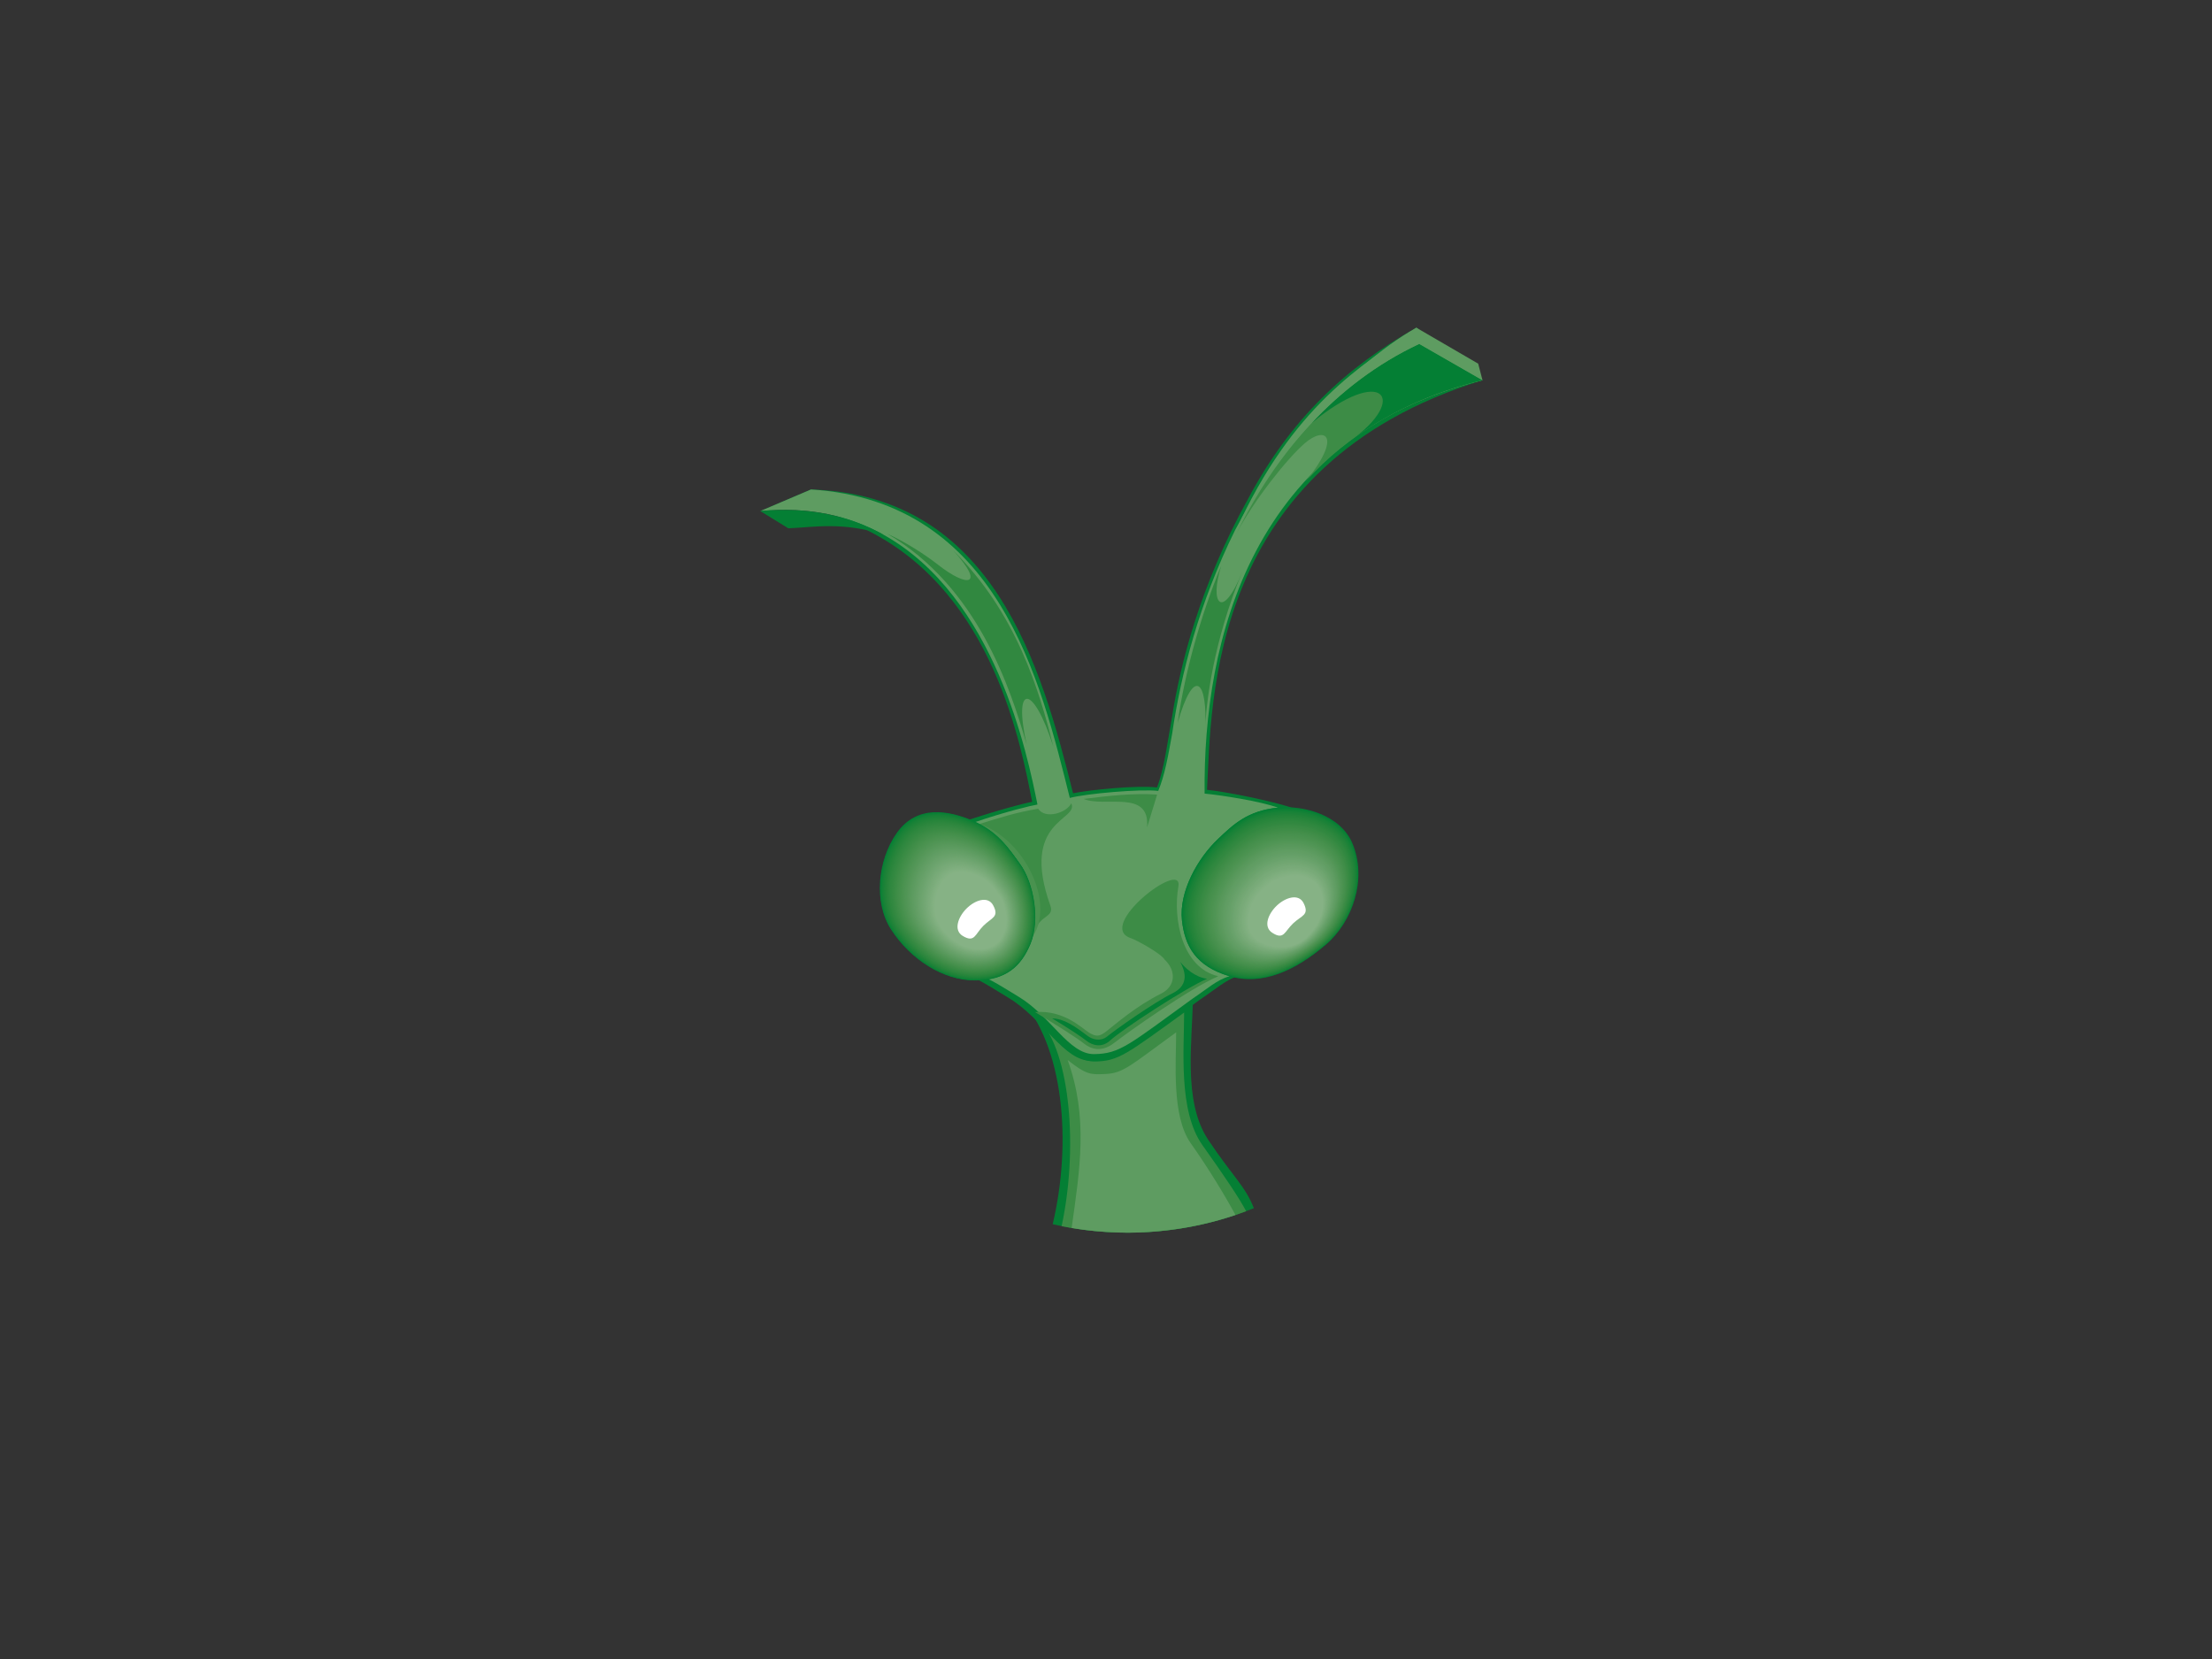 <?xml version="1.0" encoding="UTF-8" standalone="no"?>
<!-- Generator: Adobe Illustrator 16.0.3, SVG Export Plug-In . SVG Version: 6.00 Build 0)  -->

<svg
   xmlns:dc="http://purl.org/dc/elements/1.1/"
   xmlns:cc="http://creativecommons.org/ns#"
   xmlns:rdf="http://www.w3.org/1999/02/22-rdf-syntax-ns#"
   xmlns:svg="http://www.w3.org/2000/svg"
   xmlns="http://www.w3.org/2000/svg"
   xmlns:sodipodi="http://sodipodi.sourceforge.net/DTD/sodipodi-0.dtd"
   xmlns:inkscape="http://www.inkscape.org/namespaces/inkscape"
   version="1.1"
   id="Layer_1"
   x="0px"
   y="0px"
   width="288px"
   height="216px"
   viewBox="0 0 288 216"
   enable-background="new 0 0 288 216"
   xml:space="preserve"
   inkscape:version="0.48.4 r9939"
   sodipodi:docname="10-G01519_no bugs layers.svg"><rect x="0" y="0" width="288" height="216" fill="#333333" stroke="none"/><defs
   id="defs4125" /><sodipodi:namedview
   pagecolor="#ffffff"
   bordercolor="#666666"
   borderopacity="1"
   objecttolerance="10"
   gridtolerance="10"
   guidetolerance="10"
   inkscape:pageopacity="0"
   inkscape:pageshadow="2"
   inkscape:window-width="1639"
   inkscape:window-height="1339"
   id="namedview4123"
   showgrid="false"
   inkscape:zoom="1.1111111"
   inkscape:cx="145.8"
   inkscape:cy="108"
   inkscape:window-x="3132"
   inkscape:window-y="102"
   inkscape:window-maximized="0"
   inkscape:current-layer="Layer_1" />
<g
   id="Layer_25">
	<g
   id="g3578">
		<path
   fill="#047F34"
   d="M155.273,159.671c-2.734,0.531-5.557,0.82-8.447,0.82c-3.359,0-6.625-0.387-9.766-1.102    c2.486-10.494,1.554-23.275-4.437-29.615c4.213,2.527,6.524,7.518,9.848,7.471c3.371-0.047,4.541-1.248,12.826-7.238    c0,5.336-1.359,13.34,2.012,18.395c3.143,4.717,4.82,6.012,5.943,8.9c-2.246,0.908-4.582,1.635-6.994,2.162"
   id="path3580" />
	</g>
</g>
<g
   id="Layer_24">
	<g
   id="g3583">
		<path
   fill="#3D8C46"
   d="M138.221,159.644c2.782,0.555,5.659,0.848,8.605,0.848c5.428,0,10.623-0.992,15.422-2.793    c-0.863-1.652-2.686-4.369-5.688-8.596c-3.168-4.457-2.387-12.469-2.387-17.271c-7.457,5.393-8.553,6.33-11.585,6.373    c-2.99,0.043-4.282-3.072-7.371-5.529C139.466,137.046,140.348,149.835,138.221,159.644z"
   id="path3585" />
	</g>
</g>

<g
   id="Layer_22">
	<path
   fill="#047F34"
   d="M125.154,107.073c4.529-1.545,8.308-2.518,9.233-2.674c-1.427-7.135-4.928-26.908-21.147-35.191   c-4.784-2.658-7.216-3.344-14.249-2.668l6.599-2.809c23.777,0.748,29.951,22.869,34.121,39.551   c2.293-0.469,8.452-1.062,10.922-0.754c0.928-2.266,1.369-5.912,1.996-9.381c1.053-6.598,3.58-16.85,9.807-28.082   c5.637-10.627,12.869-17.271,21.975-22.396l8.609,6.834c-35.73,11.017-35.25,41.904-35.867,53.333   c2.266,0.207,8.727,1.486,11.275,2.412c-4.363,0.441-6.383,1.996-8.592,4.09c-2.916,2.764-5.604,5.521-5.154,9.627   c0.398,3.664,1.961,6.557,6.76,7.988l0.035,0.014c-1.803,0.516-3.244,1.855-5.252,3.191c-9.111,6.592-10.4,7.912-14.107,7.963   c-3.654,0.053-6.197-5.438-10.832-8.219c-1.647-0.979-4.407-2.832-5.952-3.141c4.325,0,6.333-2.008,7.569-4.943   c1.383-3.285,0.463-8.34-1.391-10.914C129.975,108.771,128.655,108.515,125.154,107.073z"
   id="path3591" />
</g>
<g
   id="Layer_21">
	<path
   fill="#5E9C61"
   d="M126.839,107.073c4.118-1.404,7.395-2.184,8.237-2.324c-1.298-6.488-5.508-27.055-20.069-35.143   c-4.35-2.414-9.623-3.68-16.017-3.066l6.599-2.809c24.433,1.545,29.908,24.994,33.699,40.158c2.106-0.562,9.268-1.193,11.514-0.912   c0.844-2.061,1.24-4.277,1.809-7.432c1.141-7.805,3.527-17.07,8.211-26.555c5.125-9.66,14.32-21.126,23.588-26.322l8.609,6.834   c-30.141,7.417-36.389,33.886-36.18,53.824c2.061,0.189,7.232,0.984,9.549,1.826c-3.965,0.4-5.801,2.182-7.811,4.088   c-2.65,2.512-5.094,6.857-4.686,10.588c0.363,3.332,1.783,5.961,6.145,7.262l0.033,0.016c-1.637,0.467-2.949,1.684-4.773,2.9   c-8.285,5.99-9.455,7.191-12.826,7.238c-3.323,0.047-5.634-4.943-9.848-7.471c-1.498-0.891-4.006-2.576-5.41-2.857   c3.932,0,5.757-1.824,6.88-4.492c1.258-2.988,0.422-7.582-1.264-9.922C131.432,110.562,130.022,108.384,126.839,107.073z"
   id="path3594" />
</g>
<g
   id="Layer_20">
	<path
   fill="#318840"
   d="M122.112,73.513c-1.793-1.4-4.324-3.002-6.6-4.023c11.842,6.949,16.055,20.219,18.16,27.449   c-1.806-7.988,0.843-7.979,3.464,0.258c-1.825-7.348-4.821-17.41-13.012-25.508C128.373,76.339,125.935,76.536,122.112,73.513z"
   id="path3597" />
</g>
<g
   id="Layer_19">
	<path
   fill="#3D8C46"
   d="M160.982,69.489c4.986-10.182,12.74-19.53,23.801-24.714l8.236,4.729   c-9.5,2.223-17.611,7.068-23.025,13.199c4.818-5.992,2.537-7.276-0.096-5.01C167.607,59.667,163.201,65.212,160.982,69.489z"
   id="path3600" />
</g>
<g
   id="Layer_18">
	<path
   fill="#047F34"
   d="M170.75,55.103c3.914-4.19,8.57-7.768,14.033-10.328l8.236,4.729c-6.545,1.531-12.434,4.309-17.232,7.894   C183.52,51.936,180.025,47.387,170.75,55.103"
   id="path3603" />
</g>
<g
   id="Layer_17">
	<polygon
   fill="#5E9C61"
   points="184.783,44.775 193.02,49.503 192.459,47.349 184.41,42.669  "
   id="polygon3606" />
</g>
<g
   id="Layer_16">
	<path
   fill="#5E9C61"
   d="M160.941,68.991c5.125-9.662,12.781-19.032,23.842-24.216l-0.373-2.106   C177.201,47.583,168.307,52.873,160.941,68.991z"
   id="path3609" />
</g>
<g
   id="Layer_15">
	<path
   fill="#047F34"
   d="M115.007,69.606c-4.35-2.414-9.623-3.68-16.017-3.066l3.65,2.246   C106.01,68.646,109.682,67.901,115.007,69.606z"
   id="path3612" />
</g>
<g
   id="Layer_14">
	<path
   fill="#3D8C46"
   d="M145.092,135.765c-1.649,1.293-3.042,0.842-3.977,0.094c-0.937-0.75-3.621-2.447-6.354-4.086   c3.783-0.309,6.121,2.131,7.058,2.691c0.935,0.562,1.373,0.496,2.31-0.254c1.128-0.873,3.751-3.197,7.027-4.834   c1.982-0.992,1.965-3.02,0.492-4.424c-0.463-0.791-3.582-2.527-4.424-2.809c-4.629-1.543,6.83-10.359,6.201-6.74   c-0.748,4.307,0.516,10.625,5.195,11.701C154.875,128.696,146.824,134.407,145.092,135.765z"
   id="path3615" />
</g>
<g
   id="Layer_13">
	<path
   fill="#047F34"
   d="M157.168,127.433c-2.73,1.16-11.076,6.596-12.622,8.033c-1.12,1.039-2.392,0.6-3.074,0.053   c-0.683-0.545-2.499-1.732-4.492-2.928c2.037,0.018,4.154,2.014,4.836,2.424c0.683,0.41,1.614,0.508,2.296-0.037   c0.998-0.826,6.052-4.42,8.585-5.674c2.291-1.131,1.504-3.08,0.959-4.07C154.312,126.032,155.564,127.228,157.168,127.433z"
   id="path3618" />
</g>
<g
   id="Layer_12">
	<path
   fill="#318840"
   d="M159.018,73.63c-2.668,6.391-4.775,13.971-5.688,20.5c2.107-7.441,3.932-5.615,3.58,0.984   c0.07-3.371,1.053-11.584,4.846-20.711C159.158,80.933,157.402,78.616,159.018,73.63z"
   id="path3621" />
</g>
<g
   id="Layer_11">
	<path
   fill="#3D8C46"
   d="M134.894,120.882c1.235-6.742-3.923-11.85-7.573-13.535c3.016-0.939,4.838-1.535,7.85-2.053   c0.889,1.404,3.697,0.562,4.306-0.703c1.076,2.248-6.74,2.107-2.715,13.34C137.279,119.372,135.506,119.192,134.894,120.882"
   id="path3624" />
</g>
<g
   id="Layer_10">
	<path
   fill="#3D8C46"
   d="M149.348,107.718c0.418-5.016-5.521-2.533-8.252-3.699c3.054-0.396,6.737-0.787,9.561-0.561   L149.348,107.718z"
   id="path3627" />
</g>
<g
   id="Layer_9">
	<path
   fill="#49924F"
   d="M134.094,122.425c1.257-2.988,0.421-7.582-1.265-9.922c-1.397-1.941-2.808-4.119-5.99-5.43   C133.181,108.593,137.884,117.931,134.094,122.425z"
   id="path3630" />
</g>
<g
   id="Layer_8">
	<g
   id="g3633">
		<path
   fill="#047F34"
   d="M126.532,106.796c-2.845-1.172-7.084-2.164-9.789,1.672c-2.512,3.562-3.002,9.053-0.737,12.545    c2.537,3.916,6.788,6.641,10.92,6.641c4.133,0,6.05-1.918,7.231-4.723c1.322-3.141,0.443-7.969-1.327-10.428    C131.36,110.464,129.877,108.173,126.532,106.796z"
   id="path3635" />
		<path
   fill="#077F34"
   d="M126.537,106.853c-2.832-1.168-7.054-2.156-9.746,1.664c-2.502,3.549-2.99,9.016-0.734,12.492    c2.525,3.898,6.758,6.613,10.873,6.613s6.024-1.912,7.201-4.703c1.315-3.127,0.441-7.934-1.322-10.385    C131.345,110.505,129.867,108.224,126.537,106.853z"
   id="path3637" />
		<path
   fill="#0A8035"
   d="M126.542,106.909c-2.82-1.162-7.023-2.146-9.705,1.658c-2.491,3.531-2.976,8.975-0.731,12.438    c2.516,3.883,6.729,6.584,10.827,6.584s5.998-1.9,7.17-4.682c1.31-3.113,0.438-7.9-1.316-10.34    C131.33,110.546,129.859,108.274,126.542,106.909z"
   id="path3639" />
		<path
   fill="#0D8035"
   d="M126.547,106.966c-2.808-1.156-6.993-2.137-9.663,1.65c-2.479,3.518-2.964,8.938-0.729,12.385    c2.505,3.865,6.701,6.557,10.781,6.557s5.973-1.895,7.14-4.664c1.304-3.098,0.437-7.865-1.311-10.293    C131.315,110.585,129.85,108.325,126.547,106.966z"
   id="path3641" />
		<path
   fill="#108035"
   d="M126.553,107.022c-2.797-1.152-6.964-2.127-9.622,1.643c-2.469,3.502-2.95,8.9-0.726,12.332    c2.494,3.85,6.673,6.527,10.735,6.527c4.062,0,5.947-1.885,7.107-4.643c1.3-3.086,0.437-7.832-1.304-10.25    C131.299,110.628,129.841,108.376,126.553,107.022z"
   id="path3643" />
		<path
   fill="#138136"
   d="M126.559,107.079c-2.784-1.148-6.934-2.119-9.58,1.637c-2.459,3.486-2.938,8.859-0.723,12.277    c2.483,3.834,6.644,6.5,10.688,6.5c4.046,0,5.922-1.879,7.078-4.623c1.293-3.072,0.434-7.799-1.299-10.207    C131.284,110.667,129.833,108.427,126.559,107.079z"
   id="path3645" />
		<path
   fill="#158136"
   d="M126.563,107.136c-2.771-1.143-6.902-2.109-9.537,1.631c-2.448,3.471-2.926,8.82-0.719,12.223    c2.472,3.816,6.614,6.471,10.641,6.471c4.027,0,5.896-1.869,7.048-4.602c1.287-3.059,0.431-7.764-1.294-10.162    C131.27,110.71,129.824,108.478,126.563,107.136z"
   id="path3647" />
		<path
   fill="#178136"
   d="M126.57,107.192c-2.76-1.137-6.872-2.1-9.497,1.623c-2.438,3.455-2.912,8.781-0.716,12.17    c2.462,3.799,6.585,6.443,10.595,6.443c4.011,0,5.87-1.861,7.017-4.582c1.282-3.047,0.429-7.73-1.288-10.117    C131.253,110.751,129.815,108.528,126.57,107.192z"
   id="path3649" />
		<path
   fill="#198237"
   d="M126.575,107.249c-2.747-1.133-6.843-2.092-9.454,1.615c-2.427,3.441-2.9,8.744-0.714,12.117    c2.451,3.783,6.557,6.416,10.549,6.416c3.991,0,5.844-1.854,6.985-4.562c1.276-3.033,0.427-7.697-1.281-10.074    C131.239,110.79,129.806,108.579,126.575,107.249z"
   id="path3651" />
		<path
   fill="#1A8237"
   d="M126.581,107.306c-2.735-1.127-6.812-2.082-9.414,1.607c-2.416,3.426-2.886,8.705-0.709,12.064    c2.44,3.766,6.527,6.387,10.502,6.387s5.818-1.846,6.955-4.543c1.27-3.02,0.425-7.662-1.277-10.029    C131.224,110.833,129.797,108.63,126.581,107.306z"
   id="path3653" />
		<path
   fill="#1C8238"
   d="M126.586,107.362c-2.724-1.123-6.782-2.074-9.372,1.6c-2.405,3.412-2.874,8.668-0.707,12.012    c2.43,3.75,6.499,6.357,10.455,6.357c3.957,0,5.794-1.836,6.924-4.521c1.266-3.006,0.425-7.629-1.271-9.984    C131.208,110.874,129.789,108.681,126.586,107.362z"
   id="path3655" />
		<path
   fill="#1E8338"
   d="M126.591,107.419c-2.712-1.117-6.752-2.062-9.33,1.594c-2.394,3.395-2.861,8.627-0.703,11.957    c2.419,3.732,6.47,6.33,10.408,6.33c3.94,0,5.768-1.83,6.894-4.502c1.26-2.992,0.422-7.596-1.265-9.939    C131.194,110.913,129.78,108.731,126.591,107.419z"
   id="path3657" />
		<path
   fill="#1F8338"
   d="M126.597,107.476c-2.7-1.113-6.722-2.055-9.289,1.586c-2.384,3.381-2.848,8.59-0.7,11.904    c2.408,3.717,6.441,6.301,10.362,6.301c3.922,0,5.742-1.82,6.862-4.48c1.255-2.98,0.421-7.561-1.259-9.896    C131.178,110.956,129.771,108.782,126.597,107.476z"
   id="path3659" />
		<path
   fill="#218339"
   d="M126.602,107.532c-2.688-1.107-6.691-2.045-9.246,1.58c-2.374,3.365-2.836,8.551-0.697,11.85    c2.396,3.699,6.411,6.273,10.315,6.273s5.716-1.812,6.831-4.461c1.249-2.967,0.419-7.527-1.254-9.852    C131.164,110.995,129.762,108.833,126.602,107.532z"
   id="path3661" />
		<path
   fill="#228439"
   d="M126.608,107.589c-2.675-1.104-6.662-2.037-9.206,1.572c-2.361,3.35-2.822,8.512-0.693,11.797    c2.386,3.684,6.384,6.244,10.27,6.244c3.887,0,5.689-1.803,6.801-4.439c1.242-2.953,0.416-7.494-1.248-9.809    C131.148,111.036,129.753,108.884,126.608,107.589z"
   id="path3663" />
		<path
   fill="#24843A"
   d="M126.613,107.646c-2.662-1.098-6.631-2.027-9.163,1.564c-2.353,3.334-2.811,8.475-0.691,11.744    c2.376,3.666,6.355,6.217,10.224,6.217c3.869,0,5.664-1.797,6.771-4.422c1.236-2.938,0.414-7.459-1.243-9.762    C131.133,111.077,129.745,108.935,126.613,107.646z"
   id="path3665" />
		<path
   fill="#25843A"
   d="M126.619,107.702c-2.65-1.092-6.602-2.018-9.122,1.559c-2.341,3.318-2.797,8.434-0.688,11.689    c2.364,3.648,6.326,6.189,10.177,6.189c3.852,0,5.638-1.789,6.738-4.402c1.232-2.926,0.413-7.426-1.236-9.719    C131.119,111.12,129.736,108.985,126.619,107.702z"
   id="path3667" />
		<path
   fill="#27853B"
   d="M126.624,107.759c-2.638-1.088-6.571-2.008-9.079,1.551c-2.33,3.305-2.785,8.396-0.686,11.637    c2.354,3.633,6.297,6.16,10.13,6.16c3.834,0,5.612-1.779,6.709-4.381c1.226-2.912,0.411-7.391-1.231-9.674    C131.102,111.159,129.727,109.036,126.624,107.759z"
   id="path3669" />
		<path
   fill="#28853B"
   d="M126.63,107.815c-2.628-1.082-6.541-2-9.04,1.543c-2.319,3.289-2.771,8.359-0.681,11.584    c2.343,3.615,6.267,6.133,10.084,6.133c3.815,0,5.586-1.773,6.677-4.361c1.221-2.9,0.409-7.357-1.226-9.631    C131.087,111.2,129.718,109.087,126.63,107.815z"
   id="path3671" />
		<path
   fill="#29853C"
   d="M126.635,107.872c-2.615-1.078-6.512-1.99-8.997,1.537c-2.31,3.273-2.759,8.318-0.678,11.529    c2.332,3.6,6.238,6.104,10.036,6.104c3.799,0,5.561-1.764,6.647-4.34c1.215-2.887,0.406-7.324-1.221-9.586    C131.073,111.243,129.709,109.138,126.635,107.872z"
   id="path3673" />
		<path
   fill="#2A863C"
   d="M126.64,107.927c-2.603-1.072-6.48-1.979-8.954,1.531c-2.299,3.26-2.747,8.281-0.676,11.477    c2.321,3.582,6.21,6.076,9.99,6.076c3.781,0,5.535-1.756,6.617-4.322c1.208-2.871,0.403-7.289-1.215-9.539    C131.058,111.282,129.701,109.188,126.64,107.927z"
   id="path3675" />
		<path
   fill="#2C863D"
   d="M126.646,107.983c-2.591-1.066-6.45-1.971-8.914,1.523c-2.287,3.244-2.733,8.242-0.672,11.424    c2.312,3.566,6.182,6.047,9.944,6.047c3.764,0,5.51-1.746,6.586-4.301c1.202-2.859,0.402-7.256-1.21-9.496    C131.042,111.325,129.692,109.239,126.646,107.983z"
   id="path3677" />
		<path
   fill="#2D873E"
   d="M126.651,108.042c-2.578-1.062-6.42-1.963-8.871,1.516c-2.277,3.229-2.722,8.203-0.67,11.369    c2.301,3.549,6.153,6.02,9.898,6.02s5.483-1.74,6.554-4.281c1.197-2.846,0.402-7.223-1.202-9.451    C131.027,111.364,129.683,109.29,126.651,108.042z"
   id="path3679" />
		<path
   fill="#2E873E"
   d="M126.657,108.097c-2.565-1.057-6.39-1.951-8.83,1.51c-2.266,3.213-2.707,8.166-0.666,11.316    c2.29,3.533,6.124,5.99,9.852,5.99s5.458-1.73,6.523-4.26c1.192-2.832,0.399-7.189-1.197-9.408    C131.012,111.405,129.674,109.341,126.657,108.097z"
   id="path3681" />
		<path
   fill="#2F873F"
   d="M126.663,108.155c-2.554-1.053-6.36-1.943-8.789,1.5c-2.256,3.199-2.694,8.127-0.662,11.264    c2.278,3.516,6.094,5.963,9.805,5.963c3.71,0,5.432-1.723,6.492-4.24c1.187-2.82,0.398-7.154-1.191-9.363    C130.997,111.446,129.666,109.392,126.663,108.155z"
   id="path3683" />
		<path
   fill="#30883F"
   d="M126.667,108.212c-2.542-1.049-6.33-1.936-8.747,1.494c-2.245,3.182-2.683,8.088-0.659,11.209    c2.268,3.498,6.065,5.934,9.759,5.934c3.692,0,5.405-1.715,6.462-4.221c1.181-2.805,0.396-7.119-1.188-9.316    C130.982,111.487,129.657,109.442,126.667,108.212z"
   id="path3685" />
		<path
   fill="#318840"
   d="M126.673,108.269c-2.53-1.043-6.3-1.926-8.705,1.486c-2.234,3.168-2.67,8.051-0.657,11.156    c2.258,3.482,6.037,5.906,9.712,5.906c3.677,0,5.381-1.707,6.432-4.201c1.175-2.791,0.394-7.086-1.181-9.273    C130.966,111.528,129.648,109.493,126.673,108.269z"
   id="path3687" />
		<path
   fill="#328840"
   d="M126.678,108.323c-2.518-1.035-6.27-1.914-8.663,1.48c-2.224,3.154-2.657,8.014-0.653,11.104    c2.246,3.467,6.009,5.877,9.665,5.877c3.657,0,5.355-1.697,6.4-4.18c1.17-2.779,0.393-7.053-1.174-9.23    C130.952,111.569,129.639,109.542,126.678,108.323z"
   id="path3689" />
		<path
   fill="#338941"
   d="M126.684,108.38c-2.506-1.031-6.24-1.906-8.622,1.475c-2.213,3.137-2.645,7.973-0.65,11.049    c2.236,3.449,5.979,5.85,9.619,5.85c3.641,0,5.329-1.689,6.369-4.16c1.164-2.766,0.391-7.018-1.168-9.186    C130.936,111.61,129.63,109.593,126.684,108.38z"
   id="path3691" />
		<path
   fill="#348941"
   d="M126.69,108.437c-2.494-1.025-6.209-1.896-8.58,1.467c-2.202,3.123-2.632,7.936-0.647,10.996    c2.225,3.434,5.949,5.82,9.572,5.82c3.622,0,5.304-1.68,6.339-4.141c1.158-2.75,0.389-6.982-1.164-9.141    C130.921,111.651,129.622,109.644,126.69,108.437z"
   id="path3693" />
		<path
   fill="#358942"
   d="M126.694,108.493c-2.48-1.021-6.179-1.887-8.538,1.459c-2.19,3.107-2.617,7.896-0.643,10.943    c2.213,3.416,5.92,5.793,9.525,5.793s5.277-1.674,6.308-4.121c1.152-2.738,0.387-6.949-1.158-9.096    C130.907,111.694,129.613,109.696,126.694,108.493z"
   id="path3695" />
		<path
   fill="#368A42"
   d="M126.7,108.55c-2.469-1.016-6.147-1.879-8.496,1.451c-2.181,3.094-2.605,7.859-0.641,10.891    c2.202,3.398,5.892,5.764,9.479,5.764c3.588,0,5.252-1.666,6.278-4.1c1.146-2.725,0.384-6.916-1.153-9.053    C130.89,111.733,129.604,109.745,126.7,108.55z"
   id="path3697" />
		<path
   fill="#378A43"
   d="M126.706,108.606c-2.457-1.012-6.118-1.869-8.455,1.445c-2.17,3.076-2.593,7.818-0.638,10.836    c2.191,3.383,5.864,5.736,9.433,5.736c3.57,0,5.227-1.658,6.247-4.08c1.142-2.711,0.382-6.883-1.146-9.008    C130.875,111.774,129.595,109.796,126.706,108.606z"
   id="path3699" />
		<path
   fill="#388B43"
   d="M126.71,108.663c-2.444-1.006-6.088-1.859-8.413,1.439c-2.159,3.061-2.579,7.779-0.634,10.781    c2.181,3.365,5.834,5.707,9.386,5.707c3.553,0,5.2-1.648,6.217-4.059c1.135-2.699,0.38-6.85-1.142-8.965    C130.861,111.815,129.587,109.847,126.71,108.663z"
   id="path3701" />
		<path
   fill="#398B44"
   d="M126.716,108.722c-2.433-1.004-6.058-1.852-8.371,1.43c-2.149,3.047-2.567,7.74-0.632,10.729    c2.17,3.348,5.806,5.68,9.34,5.68c3.535,0,5.175-1.641,6.185-4.039c1.13-2.686,0.38-6.816-1.135-8.92    C130.845,111.856,129.578,109.899,126.716,108.722z"
   id="path3703" />
		<path
   fill="#3A8B44"
   d="M126.722,108.776c-2.421-0.996-6.028-1.842-8.33,1.424c-2.138,3.031-2.555,7.703-0.628,10.676    c2.159,3.332,5.776,5.65,9.293,5.65c3.518,0,5.149-1.633,6.153-4.02c1.125-2.67,0.378-6.779-1.13-8.873    C130.831,111.897,129.569,109.948,126.722,108.776z"
   id="path3705" />
		<path
   fill="#3B8C45"
   d="M126.727,108.833c-2.408-0.99-5.998-1.832-8.288,1.416c-2.127,3.018-2.542,7.666-0.624,10.623    c2.147,3.316,5.747,5.623,9.246,5.623s5.123-1.625,6.124-4c1.118-2.658,0.374-6.746-1.125-8.83    C130.815,111.938,129.56,110.001,126.727,108.833z"
   id="path3707" />
		<path
   fill="#3C8C46"
   d="M126.733,108.89c-2.396-0.986-5.968-1.824-8.247,1.408c-2.116,3.002-2.528,7.627-0.621,10.57    c2.138,3.299,5.719,5.596,9.2,5.596s5.097-1.617,6.093-3.98c1.112-2.645,0.372-6.713-1.119-8.787    C130.8,111.979,129.551,110.052,126.733,108.89z"
   id="path3709" />
		<path
   fill="#3D8C46"
   d="M126.738,108.946c-2.384-0.982-5.938-1.812-8.204,1.402c-2.106,2.986-2.517,7.588-0.619,10.516    c2.127,3.281,5.69,5.566,9.153,5.566c3.465,0,5.072-1.607,6.062-3.959c1.107-2.631,0.37-6.68-1.112-8.742    C130.786,112.021,129.542,110.103,126.738,108.946z"
   id="path3711" />
		<path
   fill="#3E8D47"
   d="M126.743,109.003c-2.371-0.977-5.907-1.805-8.162,1.395c-2.096,2.971-2.504,7.549-0.615,10.463    c2.116,3.266,5.661,5.537,9.106,5.537c3.447,0,5.046-1.6,6.031-3.938c1.103-2.619,0.37-6.646-1.106-8.697    C130.77,112.062,129.534,110.151,126.743,109.003z"
   id="path3713" />
		<path
   fill="#3F8D48"
   d="M126.749,109.06c-2.36-0.971-5.876-1.795-8.121,1.389c-2.085,2.955-2.49,7.51-0.611,10.408    c2.104,3.25,5.631,5.51,9.06,5.51s5.021-1.592,6-3.918c1.097-2.605,0.368-6.611-1.101-8.654    C130.755,112.103,129.526,110.202,126.749,109.06z"
   id="path3715" />
		<path
   fill="#408E48"
   d="M126.753,109.116c-2.347-0.967-5.847-1.787-8.079,1.381c-2.073,2.941-2.478,7.473-0.608,10.355    c2.095,3.232,5.603,5.482,9.014,5.482c3.412,0,4.995-1.584,5.97-3.9c1.09-2.59,0.366-6.576-1.097-8.607    C130.739,112.144,129.516,110.253,126.753,109.116z"
   id="path3717" />
		<path
   fill="#418E49"
   d="M126.76,109.173c-2.336-0.961-5.816-1.777-8.038,1.375c-2.063,2.924-2.465,7.432-0.605,10.299    c2.083,3.217,5.573,5.455,8.967,5.455s4.969-1.576,5.938-3.879c1.085-2.578,0.364-6.543-1.09-8.564    C130.725,112.185,129.507,110.304,126.76,109.173z"
   id="path3719" />
		<path
   fill="#428E49"
   d="M126.765,109.229c-2.323-0.957-5.786-1.768-7.996,1.367c-2.052,2.91-2.453,7.395-0.603,10.248    c2.073,3.199,5.545,5.424,8.921,5.424s4.942-1.566,5.907-3.857c1.08-2.564,0.362-6.51-1.084-8.52    C130.71,112.226,129.499,110.354,126.765,109.229z"
   id="path3721" />
		<path
   fill="#438F4A"
   d="M126.77,109.286c-2.311-0.951-5.756-1.76-7.954,1.359c-2.041,2.895-2.438,7.355-0.6,10.195    c2.062,3.182,5.517,5.396,8.875,5.396s4.917-1.559,5.877-3.838c1.073-2.553,0.359-6.477-1.079-8.475    C130.695,112.267,129.49,110.405,126.77,109.286z"
   id="path3723" />
		<path
   fill="#448F4B"
   d="M126.776,109.343c-2.299-0.947-5.726-1.75-7.913,1.352c-2.031,2.881-2.427,7.318-0.596,10.141    c2.052,3.168,5.486,5.371,8.827,5.371c3.342,0,4.892-1.553,5.848-3.818c1.067-2.539,0.357-6.443-1.074-8.432    C130.679,112.308,129.481,110.456,126.776,109.343z"
   id="path3725" />
		<path
   fill="#44904B"
   d="M126.782,109.399c-2.287-0.941-5.696-1.74-7.872,1.346c-2.02,2.863-2.414,7.279-0.592,10.088    c2.04,3.148,5.458,5.34,8.78,5.34c3.324,0,4.865-1.543,5.815-3.797c1.062-2.525,0.357-6.408-1.067-8.387    C130.664,112.349,129.472,110.507,126.782,109.399z"
   id="path3727" />
		<path
   fill="#45904C"
   d="M126.787,109.456c-2.275-0.938-5.665-1.73-7.829,1.338c-2.01,2.85-2.401,7.24-0.59,10.035    c2.029,3.131,5.429,5.312,8.734,5.312c3.307,0,4.84-1.535,5.784-3.779c1.058-2.512,0.355-6.373-1.062-8.342    C130.65,112.39,129.463,110.558,126.787,109.456z"
   id="path3729" />
		<path
   fill="#46904D"
   d="M126.792,109.513c-2.264-0.932-5.636-1.723-7.788,1.332c-1.999,2.834-2.389,7.201-0.587,9.979    c2.019,3.117,5.401,5.285,8.688,5.285c3.288,0,4.813-1.527,5.754-3.758c1.051-2.498,0.353-6.34-1.057-8.297    C130.634,112.431,129.454,110.608,126.792,109.513z"
   id="path3731" />
		<path
   fill="#47914D"
   d="M126.798,109.569c-2.251-0.928-5.606-1.713-7.747,1.324c-1.987,2.818-2.375,7.164-0.583,9.928    c2.008,3.1,5.371,5.256,8.642,5.256c3.271,0,4.788-1.52,5.723-3.738c1.046-2.484,0.351-6.307-1.05-8.254    C130.619,112.472,129.446,110.659,126.798,109.569z"
   id="path3733" />
		<path
   fill="#48914E"
   d="M126.803,109.626c-2.238-0.922-5.575-1.705-7.704,1.316c-1.978,2.805-2.363,7.125-0.581,9.875    c1.997,3.082,5.342,5.227,8.596,5.227c3.253,0,4.762-1.51,5.692-3.717c1.04-2.473,0.348-6.271-1.045-8.209    C130.604,112.513,129.437,110.71,126.803,109.626z"
   id="path3735" />
		<path
   fill="#49924F"
   d="M126.809,109.683c-2.227-0.916-5.546-1.693-7.664,1.309c-1.967,2.789-2.349,7.088-0.576,9.822    c1.986,3.066,5.313,5.199,8.548,5.199c3.236,0,4.737-1.504,5.662-3.699c1.035-2.457,0.347-6.236-1.039-8.164    C130.588,112.554,129.428,110.761,126.809,109.683z"
   id="path3737" />
		<path
   fill="#4A924F"
   d="M126.815,109.739c-2.215-0.912-5.517-1.686-7.622,1.303c-1.956,2.773-2.337,7.049-0.574,9.766    c1.975,3.051,5.285,5.172,8.503,5.172s4.711-1.494,5.63-3.678c1.028-2.443,0.346-6.203-1.034-8.119    C130.574,112.595,129.419,110.812,126.815,109.739z"
   id="path3739" />
		<path
   fill="#4B9250"
   d="M126.821,109.796c-2.203-0.908-5.485-1.678-7.581,1.295c-1.945,2.76-2.325,7.01-0.571,9.715    c1.965,3.031,5.256,5.143,8.456,5.143c3.201,0,4.686-1.486,5.6-3.658c1.023-2.432,0.344-6.17-1.027-8.074    C130.559,112.636,129.411,110.862,126.821,109.796z"
   id="path3741" />
		<path
   fill="#4B9351"
   d="M126.826,109.853c-2.191-0.902-5.456-1.668-7.539,1.289c-1.935,2.742-2.311,6.971-0.567,9.66    c1.954,3.016,5.228,5.113,8.408,5.113c3.185,0,4.661-1.477,5.57-3.637c1.018-2.418,0.341-6.137-1.022-8.031    C130.543,112.677,129.402,110.913,126.826,109.853z"
   id="path3743" />
		<path
   fill="#4C9351"
   d="M126.831,109.909c-2.179-0.898-5.425-1.658-7.496,1.281c-1.924,2.729-2.299,6.932-0.565,9.605    c1.943,3,5.199,5.088,8.363,5.088c3.165,0,4.634-1.471,5.538-3.617c1.013-2.404,0.34-6.104-1.017-7.988    C130.528,112.718,129.393,110.964,126.831,109.909z"
   id="path3745" />
		<path
   fill="#4D9352"
   d="M126.836,109.966c-2.167-0.893-5.395-1.648-7.455,1.273c-1.914,2.713-2.286,6.895-0.562,9.555    c1.933,2.982,5.169,5.057,8.316,5.057c3.148,0,4.608-1.461,5.508-3.596c1.006-2.393,0.337-6.07-1.012-7.943    C130.513,112.759,129.383,111.015,126.836,109.966z"
   id="path3747" />
		<path
   fill="#4E9453"
   d="M126.841,110.022c-2.154-0.889-5.364-1.641-7.413,1.266c-1.902,2.699-2.273,6.855-0.559,9.502    c1.922,2.965,5.141,5.029,8.27,5.029c3.131,0,4.583-1.453,5.478-3.578c1.001-2.377,0.336-6.033-1.006-7.896    C130.499,112.8,129.375,111.065,126.841,110.022z"
   id="path3749" />
		<path
   fill="#4F9454"
   d="M126.847,110.079c-2.142-0.883-5.334-1.631-7.372,1.26c-1.892,2.682-2.26,6.816-0.556,9.445    c1.912,2.951,5.111,5.002,8.225,5.002c3.112,0,4.557-1.443,5.445-3.557c0.995-2.363,0.335-6-1-7.854    C130.483,112.841,129.366,111.116,126.847,110.079z"
   id="path3751" />
		<path
   fill="#509554"
   d="M126.853,110.136c-2.13-0.879-5.305-1.621-7.33,1.252c-1.882,2.668-2.248,6.779-0.553,9.395    c1.9,2.932,5.083,4.973,8.177,4.973c3.096,0,4.531-1.438,5.415-3.537c0.99-2.35,0.333-5.967-0.994-7.811    C130.467,112.882,129.358,111.167,126.853,110.136z"
   id="path3753" />
		<path
   fill="#509555"
   d="M126.858,110.192c-2.117-0.873-5.274-1.611-7.288,1.246c-1.871,2.65-2.235,6.738-0.549,9.34    c1.89,2.916,5.054,4.943,8.13,4.943c3.077,0,4.505-1.428,5.384-3.516c0.984-2.338,0.331-5.934-0.987-7.766    C130.453,112.923,129.348,111.218,126.858,110.192z"
   id="path3755" />
		<path
   fill="#519556"
   d="M126.864,110.249c-2.106-0.869-5.244-1.604-7.247,1.238c-1.859,2.637-2.222,6.701-0.546,9.287    c1.879,2.898,5.024,4.916,8.084,4.916s4.479-1.42,5.354-3.496c0.978-2.326,0.328-5.9-0.982-7.721    C130.437,112.964,129.34,111.269,126.864,110.249z"
   id="path3757" />
		<path
   fill="#529656"
   d="M126.869,110.306c-2.094-0.863-5.214-1.594-7.204,1.232c-1.85,2.621-2.21,6.66-0.543,9.232    c1.867,2.883,4.995,4.887,8.037,4.887s4.453-1.412,5.323-3.475c0.973-2.312,0.325-5.865-0.978-7.678    C130.422,113.005,129.331,111.319,126.869,110.306z"
   id="path3759" />
		<path
   fill="#539657"
   d="M126.874,110.362c-2.081-0.859-5.184-1.586-7.163,1.225c-1.838,2.605-2.196,6.623-0.539,9.178    c1.857,2.867,4.967,4.861,7.99,4.861c3.024,0,4.429-1.404,5.293-3.457c0.968-2.297,0.324-5.83-0.972-7.631    C130.408,113.046,129.323,111.37,126.874,110.362z"
   id="path3761" />
		<path
   fill="#549758"
   d="M126.879,110.419c-2.069-0.854-5.152-1.576-7.121,1.217c-1.828,2.592-2.185,6.586-0.537,9.127    c1.847,2.848,4.938,4.83,7.945,4.83s4.401-1.395,5.261-3.436c0.962-2.283,0.323-5.797-0.966-7.588    C130.392,113.087,129.314,111.421,126.879,110.419z"
   id="path3763" />
		<path
   fill="#559758"
   d="M126.884,110.476c-2.057-0.848-5.123-1.566-7.079,1.209c-1.817,2.576-2.171,6.547-0.533,9.072    c1.835,2.834,4.909,4.805,7.898,4.805c2.988,0,4.375-1.389,5.229-3.416c0.955-2.271,0.321-5.764-0.959-7.543    C130.376,113.128,129.304,111.472,126.884,110.476z"
   id="path3765" />
		<path
   fill="#559759"
   d="M126.89,110.532c-2.045-0.844-5.092-1.557-7.038,1.201c-1.807,2.562-2.158,6.51-0.53,9.021    c1.824,2.814,4.881,4.775,7.851,4.775c2.974,0,4.352-1.381,5.201-3.396c0.95-2.258,0.318-5.73-0.955-7.498    C130.362,113.169,129.296,111.522,126.89,110.532z"
   id="path3767" />
		<path
   fill="#56985A"
   d="M126.896,110.589c-2.032-0.838-5.062-1.549-6.996,1.195c-1.796,2.545-2.146,6.469-0.527,8.967    c1.812,2.799,4.852,4.746,7.806,4.746c2.953,0,4.323-1.371,5.168-3.377c0.944-2.244,0.316-5.695-0.948-7.453    C130.347,113.21,129.287,111.571,126.896,110.589z"
   id="path3769" />
		<path
   fill="#57985B"
   d="M126.901,110.646c-2.021-0.834-5.032-1.539-6.954,1.188c-1.786,2.531-2.133,6.432-0.524,8.912    c1.803,2.783,4.823,4.719,7.759,4.719c2.937,0,4.299-1.361,5.138-3.354c0.939-2.232,0.315-5.664-0.942-7.41    C130.331,113.251,129.279,111.624,126.901,110.646z"
   id="path3771" />
		<path
   fill="#58995B"
   d="M126.907,110.702c-2.009-0.828-5.002-1.529-6.913,1.182c-1.774,2.516-2.12,6.393-0.521,8.859    c1.792,2.766,4.794,4.689,7.712,4.689c2.92,0,4.274-1.355,5.108-3.336c0.933-2.217,0.313-5.627-0.938-7.365    C130.316,113.292,129.269,111.675,126.907,110.702z"
   id="path3773" />
		<path
   fill="#59995C"
   d="M126.912,110.759c-1.996-0.824-4.972-1.52-6.871,1.174c-1.763,2.5-2.106,6.354-0.518,8.807    c1.781,2.748,4.765,4.662,7.666,4.662s4.247-1.348,5.076-3.316c0.928-2.203,0.312-5.594-0.933-7.32    C130.301,113.333,129.261,111.726,126.912,110.759z"
   id="path3775" />
		<path
   fill="#599A5D"
   d="M126.917,110.815c-1.984-0.818-4.942-1.512-6.829,1.166c-1.754,2.486-2.095,6.316-0.515,8.754    c1.77,2.732,4.735,4.633,7.619,4.633s4.222-1.338,5.046-3.295c0.921-2.191,0.31-5.561-0.927-7.277    C130.287,113.374,129.252,111.776,126.917,110.815z"
   id="path3777" />
		<path
   fill="#5A9A5E"
   d="M126.923,110.872c-1.973-0.814-4.912-1.502-6.789,1.16c-1.741,2.469-2.081,6.275-0.511,8.697    c1.76,2.717,4.708,4.605,7.572,4.605c2.867,0,4.196-1.33,5.016-3.273c0.916-2.178,0.308-5.527-0.921-7.232    C130.271,113.415,129.243,111.827,126.923,110.872z"
   id="path3779" />
		<path
   fill="#5B9A5E"
   d="M126.928,110.929c-1.96-0.809-4.882-1.492-6.746,1.152c-1.731,2.455-2.069,6.238-0.509,8.645    c1.749,2.699,4.679,4.578,7.527,4.578c2.848,0,4.17-1.322,4.983-3.256c0.91-2.162,0.306-5.492-0.914-7.188    C130.255,113.456,129.235,111.878,126.928,110.929z"
   id="path3781" />
		<path
   fill="#5C9B5F"
   d="M126.934,110.985c-1.948-0.805-4.852-1.484-6.705,1.145c-1.722,2.439-2.056,6.201-0.506,8.594    c1.739,2.682,4.649,4.549,7.48,4.549s4.145-1.314,4.953-3.236c0.905-2.15,0.305-5.457-0.909-7.143    C130.242,113.497,129.225,111.929,126.934,110.985z"
   id="path3783" />
		<path
   fill="#5D9B60"
   d="M126.939,111.042c-1.936-0.799-4.82-1.475-6.663,1.139c-1.71,2.424-2.043,6.16-0.502,8.537    c1.728,2.666,4.62,4.521,7.433,4.521c2.814,0,4.12-1.307,4.924-3.215c0.899-2.137,0.302-5.424-0.904-7.098    C130.225,113.538,129.217,111.979,126.939,111.042z"
   id="path3785" />
		<path
   fill="#5D9C60"
   d="M126.945,111.097c-1.924-0.791-4.792-1.465-6.621,1.133c-1.699,2.41-2.03,6.123-0.499,8.486    c1.717,2.648,4.592,4.492,7.387,4.492c2.796,0,4.093-1.299,4.892-3.195c0.895-2.123,0.3-5.391-0.898-7.055    C130.21,113.579,129.208,112.03,126.945,111.097z"
   id="path3787" />
		<path
   fill="#5E9C61"
   d="M126.951,111.155c-1.912-0.789-4.761-1.455-6.581,1.123c-1.688,2.395-2.017,6.084-0.494,8.434    c1.705,2.633,4.562,4.463,7.34,4.463c2.778,0,4.066-1.289,4.86-3.174c0.889-2.111,0.298-5.357-0.892-7.012    C130.196,113.62,129.2,112.081,126.951,111.155z"
   id="path3789" />
		<path
   fill="#5F9D62"
   d="M126.956,111.212c-1.899-0.785-4.73-1.447-6.537,1.117c-1.679,2.379-2.006,6.045-0.493,8.377    c1.694,2.617,4.533,4.438,7.293,4.438c2.761,0,4.041-1.281,4.831-3.154c0.882-2.098,0.296-5.324-0.887-6.967    C130.18,113.661,129.191,112.132,126.956,111.212z"
   id="path3791" />
		<path
   fill="#609D63"
   d="M126.96,111.269c-1.887-0.779-4.7-1.438-6.496,1.109c-1.667,2.363-1.992,6.008-0.489,8.324    c1.685,2.6,4.505,4.41,7.248,4.41s4.015-1.275,4.799-3.137c0.877-2.082,0.294-5.289-0.881-6.92    C130.166,113.702,129.182,112.181,126.96,111.269z"
   id="path3793" />
		<path
   fill="#619D63"
   d="M126.966,111.325c-1.875-0.773-4.67-1.43-6.454,1.102c-1.657,2.348-1.98,5.969-0.487,8.271    c1.674,2.584,4.477,4.381,7.201,4.381c2.726,0,3.99-1.266,4.77-3.115c0.871-2.07,0.292-5.254-0.876-6.877    C130.15,113.741,129.173,112.231,126.966,111.325z"
   id="path3795" />
		<path
   fill="#619E64"
   d="M126.971,111.382c-1.862-0.77-4.64-1.42-6.412,1.096c-1.646,2.332-1.967,5.93-0.483,8.219    c1.663,2.564,4.447,4.35,7.154,4.35c2.708,0,3.964-1.256,4.738-3.094c0.865-2.057,0.291-5.221-0.87-6.832    C130.135,113.784,129.164,112.282,126.971,111.382z"
   id="path3797" />
		<path
   fill="#629E65"
   d="M126.977,111.438c-1.851-0.764-4.609-1.41-6.371,1.088c-1.635,2.318-1.953,5.891-0.479,8.164    c1.651,2.551,4.418,4.324,7.107,4.324c2.69,0,3.938-1.25,4.707-3.074c0.86-2.045,0.289-5.188-0.864-6.789    C130.12,113.825,129.156,112.333,126.977,111.438z"
   id="path3799" />
		<path
   fill="#639F65"
   d="M126.983,111.493c-1.84-0.758-4.58-1.398-6.329,1.084c-1.625,2.303-1.941,5.852-0.478,8.111    c1.641,2.531,4.39,4.295,7.062,4.295c2.673,0,3.912-1.242,4.677-3.055c0.854-2.031,0.286-5.154-0.859-6.746    C130.104,113.864,129.146,112.386,126.983,111.493z"
   id="path3801" />
		<path
   fill="#649F66"
   d="M126.988,111.55c-1.827-0.752-4.55-1.391-6.288,1.076c-1.613,2.287-1.928,5.814-0.474,8.057    c1.63,2.518,4.36,4.268,7.015,4.268c2.656,0,3.887-1.232,4.646-3.035c0.848-2.016,0.285-5.117-0.853-6.699    C130.089,113.907,129.138,112.437,126.988,111.55z"
   id="path3803" />
		<path
   fill="#649F67"
   d="M126.994,111.606c-1.814-0.746-4.52-1.381-6.246,1.068c-1.603,2.273-1.916,5.775-0.472,8.004    c1.62,2.5,4.332,4.238,6.97,4.238s3.86-1.225,4.614-3.014c0.843-2.002,0.283-5.086-0.847-6.654    C130.075,113.948,129.129,112.487,126.994,111.606z"
   id="path3805" />
		<path
   fill="#65A067"
   d="M127,111.663c-1.803-0.742-4.489-1.371-6.205,1.061c-1.593,2.258-1.902,5.738-0.468,7.951    c1.608,2.482,4.303,4.211,6.923,4.211c2.619,0,3.835-1.217,4.584-2.994c0.837-1.99,0.281-5.051-0.843-6.611    C130.059,113.989,129.121,112.536,127,111.663z"
   id="path3807" />
		<path
   fill="#66A068"
   d="M127.004,111.722c-1.79-0.738-4.46-1.365-6.163,1.053c-1.582,2.242-1.89,5.697-0.464,7.896    c1.598,2.467,4.273,4.184,6.875,4.184c2.604,0,3.81-1.209,4.554-2.975c0.831-1.977,0.279-5.018-0.837-6.566    C130.044,114.03,129.112,112.589,127.004,111.722z"
   id="path3809" />
		<path
   fill="#67A169"
   d="M127.01,111.778c-1.778-0.734-4.429-1.355-6.121,1.045c-1.571,2.227-1.878,5.66-0.462,7.844    c1.587,2.449,4.245,4.154,6.829,4.154c2.585,0,3.784-1.199,4.522-2.953c0.827-1.965,0.277-4.984-0.83-6.523    C130.029,114.071,129.103,112.64,127.01,111.778z"
   id="path3811" />
		<path
   fill="#68A16A"
   d="M127.015,111.833c-1.766-0.727-4.398-1.344-6.079,1.039c-1.562,2.213-1.864,5.623-0.458,7.791    c1.575,2.434,4.216,4.125,6.782,4.125c2.567,0,3.759-1.191,4.491-2.934c0.821-1.949,0.275-4.949-0.824-6.477    C130.013,114.112,129.094,112.69,127.015,111.833z"
   id="path3813" />
		<path
   fill="#68A26A"
   d="M127.021,111.89c-1.755-0.723-4.369-1.336-6.038,1.033c-1.55,2.197-1.852,5.582-0.455,7.738    c1.565,2.414,4.187,4.096,6.736,4.096s3.732-1.184,4.46-2.914c0.815-1.936,0.274-4.916-0.818-6.432    C130,114.153,129.084,112.739,127.021,111.89z"
   id="path3815" />
		<path
   fill="#69A26B"
   d="M127.027,111.946c-1.743-0.717-4.339-1.326-5.997,1.025c-1.538,2.182-1.839,5.545-0.452,7.684    c1.555,2.4,4.159,4.068,6.69,4.068c2.532,0,3.706-1.174,4.43-2.893c0.81-1.924,0.271-4.881-0.813-6.389    C129.984,114.194,129.077,112.79,127.027,111.946z"
   id="path3817" />
		<path
   fill="#6AA26C"
   d="M127.032,112.003c-1.73-0.713-4.309-1.316-5.954,1.02c-1.529,2.166-1.826,5.504-0.449,7.629    c1.544,2.383,4.129,4.041,6.644,4.041s3.68-1.168,4.399-2.873c0.803-1.91,0.27-4.848-0.809-6.346    C129.968,114.235,129.068,112.841,127.032,112.003z"
   id="path3819" />
		<path
   fill="#6BA36C"
   d="M127.038,112.06c-1.719-0.707-4.278-1.309-5.914,1.012c-1.517,2.15-1.812,5.467-0.445,7.576    c1.533,2.367,4.102,4.012,6.597,4.012c2.497,0,3.655-1.158,4.369-2.852c0.798-1.896,0.268-4.814-0.803-6.301    C129.954,114.276,129.059,112.892,127.038,112.06z"
   id="path3821" />
		<path
   fill="#6BA36D"
   d="M127.042,112.116c-1.705-0.703-4.247-1.299-5.871,1.004c-1.507,2.137-1.801,5.43-0.442,7.523    c1.522,2.35,4.071,3.984,6.55,3.984c2.479,0,3.63-1.15,4.338-2.832c0.793-1.883,0.266-4.781-0.796-6.256    C129.939,114.317,129.05,112.942,127.042,112.116z"
   id="path3823" />
		<path
   fill="#6CA46E"
   d="M127.048,112.173c-1.693-0.697-4.219-1.289-5.829,0.998c-1.497,2.119-1.788,5.389-0.44,7.469    c1.512,2.332,4.043,3.957,6.504,3.957c2.462,0,3.603-1.145,4.307-2.814c0.787-1.869,0.265-4.744-0.79-6.211    C129.923,114.358,129.042,112.993,127.048,112.173z"
   id="path3825" />
		<path
   fill="#6DA46E"
   d="M127.054,112.229c-1.682-0.691-4.188-1.279-5.788,0.99c-1.486,2.105-1.774,5.352-0.437,7.416    c1.501,2.316,4.014,3.928,6.456,3.928c2.445,0,3.578-1.135,4.277-2.793c0.78-1.857,0.263-4.713-0.785-6.166    C129.908,114.399,129.032,113.044,127.054,112.229z"
   id="path3827" />
		<path
   fill="#6EA56F"
   d="M127.059,112.286c-1.67-0.688-4.157-1.271-5.746,0.982c-1.475,2.09-1.762,5.314-0.434,7.365    c1.49,2.297,3.985,3.896,6.41,3.896c2.428,0,3.553-1.125,4.246-2.771c0.775-1.844,0.26-4.678-0.779-6.123    C129.893,114.44,129.023,113.095,127.059,112.286z"
   id="path3829" />
		<path
   fill="#6FA570"
   d="M127.065,112.343c-1.658-0.682-4.128-1.262-5.705,0.975c-1.464,2.076-1.749,5.275-0.43,7.311    c1.479,2.283,3.956,3.871,6.364,3.871s3.525-1.117,4.214-2.752c0.771-1.83,0.26-4.645-0.774-6.078    C129.878,114.481,129.014,113.146,127.065,112.343z"
   id="path3831" />
		<path
   fill="#6FA671"
   d="M127.07,112.399c-1.646-0.678-4.097-1.252-5.662,0.969c-1.454,2.061-1.737,5.236-0.428,7.256    c1.469,2.268,3.928,3.844,6.317,3.844c2.392,0,3.501-1.111,4.185-2.732c0.764-1.816,0.257-4.611-0.769-6.033    C129.863,114.521,129.006,113.196,127.07,112.399z"
   id="path3833" />
		<path
   fill="#70A671"
   d="M127.076,112.456c-1.634-0.672-4.067-1.242-5.622,0.961c-1.442,2.047-1.724,5.197-0.424,7.203    c1.458,2.25,3.899,3.814,6.271,3.814c2.374,0,3.475-1.102,4.153-2.711c0.759-1.805,0.255-4.578-0.762-5.99    C129.848,114.563,128.997,113.247,127.076,112.456z"
   id="path3835" />
		<path
   fill="#71A672"
   d="M127.082,112.513c-1.622-0.668-4.038-1.234-5.58,0.955c-1.433,2.029-1.711,5.158-0.421,7.148    c1.446,2.232,3.869,3.787,6.226,3.787c2.355,0,3.447-1.094,4.121-2.693c0.754-1.789,0.254-4.543-0.757-5.945    C129.833,114.603,128.989,113.298,127.082,112.513z"
   id="path3837" />
		<path
   fill="#72A773"
   d="M127.086,112.569c-1.609-0.662-4.007-1.225-5.538,0.947c-1.422,2.014-1.698,5.121-0.418,7.096    c1.437,2.217,3.841,3.758,6.179,3.758c2.339,0,3.424-1.086,4.091-2.672c0.748-1.777,0.252-4.508-0.751-5.9    C129.817,114.644,128.979,113.349,127.086,112.569z"
   id="path3839" />
		<path
   fill="#73A773"
   d="M127.091,112.626c-1.596-0.658-3.977-1.217-5.496,0.939c-1.41,2-1.685,5.082-0.414,7.043    c1.425,2.199,3.812,3.73,6.131,3.73c2.321,0,3.398-1.078,4.062-2.652c0.741-1.764,0.249-4.475-0.746-5.855    C129.802,114.687,128.971,113.399,127.091,112.626z"
   id="path3841" />
		<path
   fill="#73A874"
   d="M127.097,112.683c-1.585-0.652-3.946-1.207-5.454,0.932c-1.4,1.984-1.673,5.045-0.412,6.99    c1.415,2.184,3.784,3.703,6.086,3.703c2.304,0,3.371-1.07,4.03-2.635c0.734-1.748,0.247-4.439-0.74-5.811    C129.788,114.726,128.961,113.45,127.097,112.683z"
   id="path3843" />
		<path
   fill="#74A875"
   d="M127.102,112.739c-1.572-0.646-3.915-1.197-5.413,0.926c-1.389,1.969-1.659,5.004-0.407,6.936    c1.403,2.166,3.754,3.674,6.038,3.674c2.286,0,3.347-1.062,4-2.611c0.73-1.738,0.245-4.408-0.735-5.77    C129.772,114.769,128.953,113.501,127.102,112.739z"
   id="path3845" />
		<path
   fill="#75A976"
   d="M127.108,112.796c-1.561-0.643-3.887-1.188-5.371,0.918c-1.379,1.955-1.647,4.967-0.405,6.883    c1.394,2.15,3.725,3.645,5.992,3.645c2.27,0,3.32-1.053,3.969-2.592c0.726-1.723,0.243-4.373-0.729-5.723    C129.757,114.81,128.945,113.552,127.108,112.796z"
   id="path3847" />
		<path
   fill="#76A976"
   d="M127.113,112.853c-1.548-0.639-3.855-1.18-5.329,0.91c-1.368,1.941-1.634,4.93-0.401,6.83    c1.382,2.133,3.695,3.617,5.946,3.617c2.25,0,3.293-1.045,3.936-2.572c0.721-1.709,0.243-4.34-0.722-5.678    C129.742,114.851,128.935,113.603,127.113,112.853z"
   id="path3849" />
		<path
   fill="#77AA77"
   d="M127.119,112.909c-1.536-0.633-3.826-1.17-5.288,0.904c-1.356,1.924-1.621,4.889-0.398,6.775    c1.371,2.117,3.668,3.59,5.899,3.59c2.233,0,3.269-1.037,3.907-2.553c0.714-1.697,0.239-4.305-0.718-5.635    C129.727,114.89,128.927,113.653,127.119,112.909z"
   id="path3851" />
		<path
   fill="#77AA78"
   d="M127.125,112.966c-1.524-0.629-3.796-1.16-5.246,0.898c-1.347,1.906-1.608,4.85-0.396,6.721    c1.361,2.1,3.639,3.561,5.854,3.561c2.216,0,3.242-1.029,3.876-2.531c0.708-1.684,0.237-4.271-0.713-5.59    C129.711,114.933,128.917,113.704,127.125,112.966z"
   id="path3853" />
		<path
   fill="#78AA78"
   d="M127.129,113.022c-1.512-0.623-3.765-1.152-5.204,0.891c-1.336,1.893-1.596,4.811-0.393,6.668    c1.35,2.082,3.609,3.531,5.807,3.531c2.198,0,3.217-1.02,3.845-2.512c0.703-1.668,0.237-4.236-0.706-5.545    C129.696,114.972,128.91,113.755,127.129,113.022z"
   id="path3855" />
		<path
   fill="#79AB79"
   d="M127.134,113.079c-1.499-0.619-3.735-1.143-5.161,0.883c-1.326,1.877-1.584,4.773-0.391,6.615    c1.34,2.066,3.581,3.504,5.761,3.504c2.181,0,3.191-1.012,3.814-2.492c0.696-1.656,0.234-4.203-0.7-5.5    C129.682,115.013,128.9,113.806,127.134,113.079z"
   id="path3857" />
		<path
   fill="#7AAB7A"
   d="M127.14,113.136c-1.487-0.613-3.704-1.133-5.121,0.875c-1.314,1.863-1.57,4.736-0.386,6.562    c1.329,2.049,3.552,3.477,5.713,3.477c2.163,0,3.166-1.006,3.784-2.473c0.69-1.643,0.232-4.168-0.694-5.457    C129.667,115.056,128.891,113.856,127.14,113.136z"
   id="path3859" />
		<path
   fill="#7BAC7A"
   d="M127.146,113.192c-1.476-0.609-3.675-1.123-5.079,0.869c-1.305,1.848-1.558,4.695-0.384,6.508    c1.318,2.033,3.523,3.447,5.668,3.447s3.14-0.996,3.752-2.451c0.686-1.629,0.23-4.135-0.689-5.412    C129.651,115.095,128.882,113.907,127.146,113.192z"
   id="path3861" />
		<path
   fill="#7BAC7B"
   d="M127.151,113.249c-1.463-0.604-3.645-1.115-5.037,0.861c-1.293,1.832-1.545,4.658-0.38,6.455    c1.307,2.016,3.493,3.418,5.62,3.418s3.114-0.986,3.722-2.43c0.681-1.617,0.229-4.102-0.683-5.369    C129.636,115.138,128.874,113.958,127.151,113.249z"
   id="path3863" />
		<path
   fill="#7CAD7C"
   d="M127.157,113.306c-1.451-0.6-3.614-1.105-4.996,0.855c-1.283,1.816-1.532,4.617-0.377,6.4    c1.297,2,3.466,3.391,5.574,3.391c2.11,0,3.089-0.98,3.69-2.412c0.675-1.602,0.228-4.066-0.677-5.322    C129.621,115.177,128.865,114.009,127.157,113.306z"
   id="path3865" />
		<path
   fill="#7DAD7D"
   d="M127.162,113.362c-1.438-0.594-3.584-1.098-4.953,0.848c-1.272,1.801-1.52,4.58-0.375,6.348    c1.286,1.982,3.437,3.363,5.528,3.363s3.062-0.973,3.661-2.393c0.667-1.588,0.225-4.033-0.673-5.277    C129.606,115.218,128.856,114.06,127.162,113.362z"
   id="path3867" />
		<path
   fill="#7EAE7D"
   d="M127.167,113.419c-1.427-0.59-3.554-1.086-4.913,0.84c-1.261,1.787-1.505,4.541-0.37,6.295    c1.274,1.967,3.407,3.334,5.48,3.334c2.075,0,3.038-0.963,3.631-2.371c0.662-1.576,0.223-4-0.667-5.234    C129.591,115.259,128.847,114.11,127.167,113.419z"
   id="path3869" />
		<path
   fill="#7FAE7E"
   d="M127.172,113.476c-1.414-0.584-3.523-1.078-4.87,0.832c-1.251,1.771-1.494,4.504-0.367,6.242    c1.263,1.949,3.378,3.305,5.435,3.305s3.011-0.953,3.599-2.35c0.657-1.562,0.221-3.967-0.661-5.189    C129.576,115.3,128.838,114.161,127.172,113.476z"
   id="path3871" />
		<path
   fill="#7FAF7F"
   d="M127.178,113.532c-1.403-0.58-3.494-1.068-4.829,0.826c-1.239,1.756-1.481,4.465-0.364,6.188    c1.252,1.934,3.35,3.277,5.389,3.277s2.985-0.947,3.567-2.33c0.652-1.549,0.22-3.932-0.654-5.146    C129.56,115.341,128.83,114.212,127.178,113.532z"
   id="path3873" />
		<path
   fill="#80AF80"
   d="M127.184,113.589c-1.392-0.574-3.464-1.061-4.788,0.818c-1.229,1.742-1.468,4.426-0.361,6.135    c1.241,1.916,3.321,3.25,5.342,3.25c2.022,0,2.96-0.939,3.537-2.311c0.646-1.537,0.217-3.898-0.649-5.102    C129.544,115.382,128.821,114.263,127.184,113.589z"
   id="path3875" />
		<path
   fill="#81B080"
   d="M127.189,113.646c-1.378-0.568-3.433-1.051-4.746,0.811c-1.218,1.727-1.454,4.389-0.357,6.082    c1.23,1.9,3.292,3.221,5.295,3.221c2.005,0,2.934-0.93,3.506-2.291c0.642-1.521,0.216-3.863-0.644-5.055    C129.531,115.423,128.812,114.313,127.189,113.646z"
   id="path3877" />
		<path
   fill="#82B081"
   d="M127.195,113.702c-1.366-0.564-3.404-1.041-4.705,0.805c-1.207,1.711-1.442,4.35-0.354,6.027    c1.22,1.883,3.263,3.191,5.249,3.191s2.907-0.922,3.476-2.27c0.636-1.51,0.215-3.83-0.638-5.012    C129.515,115.464,128.803,114.364,127.195,113.702z"
   id="path3879" />
		<path
   fill="#83B182"
   d="M127.201,113.759c-1.354-0.561-3.373-1.031-4.663,0.797c-1.197,1.695-1.43,4.311-0.352,5.975    c1.209,1.865,3.234,3.164,5.202,3.164c1.97,0,2.882-0.914,3.444-2.25c0.63-1.496,0.212-3.795-0.633-4.969    C129.5,115.505,128.794,114.415,127.201,113.759z"
   id="path3881" />
		<path
   fill="#83B182"
   d="M127.206,113.815c-1.342-0.555-3.343-1.023-4.621,0.789c-1.187,1.682-1.416,4.273-0.348,5.922    c1.197,1.85,3.204,3.137,5.154,3.137c1.952,0,2.856-0.906,3.415-2.23c0.623-1.482,0.21-3.762-0.627-4.924    C129.485,115.546,128.786,114.466,127.206,113.815z"
   id="path3883" />
		<path
   fill="#84B183"
   d="M127.211,113.872c-1.33-0.549-3.313-1.014-4.579,0.783c-1.176,1.664-1.404,4.232-0.346,5.867    c1.188,1.832,3.176,3.107,5.109,3.107c1.935,0,2.83-0.898,3.383-2.209c0.618-1.469,0.208-3.729-0.621-4.879    C129.469,115.587,128.777,114.517,127.211,113.872z"
   id="path3885" />
		<path
   fill="#85B284"
   d="M127.217,113.929c-1.319-0.545-3.283-1.004-4.539,0.775c-1.164,1.65-1.391,4.195-0.342,5.814    c1.177,1.816,3.147,3.078,5.062,3.078c1.917,0,2.805-0.889,3.353-2.189c0.613-1.455,0.206-3.693-0.615-4.834    C129.455,115.628,128.768,114.567,127.217,113.929z"
   id="path3887" />
		<path
   fill="#86B285"
   d="M127.222,113.985c-1.307-0.539-3.253-0.996-4.496,0.768c-1.154,1.637-1.379,4.158-0.339,5.762    c1.166,1.799,3.118,3.051,5.016,3.051c1.899,0,2.779-0.881,3.322-2.17c0.606-1.441,0.204-3.66-0.61-4.791    C129.44,115.669,128.76,114.618,127.222,113.985z"
   id="path3889" />
		<g
   id="g3891">
			<path
   fill="#86B285"
   d="M127.228,114.042c-1.295-0.535-3.223-0.986-4.455,0.762c-1.144,1.619-1.365,4.117-0.335,5.707     c1.155,1.783,3.089,3.023,4.97,3.023s2.753-0.873,3.29-2.15c0.601-1.428,0.203-3.627-0.604-4.746     C129.424,115.71,128.75,114.669,127.228,114.042z"
   id="path3893" />
		</g>
	</g>
</g>
<g
   id="Layer_7">
	<g
   id="g3896">
		<path
   fill="#047F34"
   d="M166.389,105.153c3.371-0.34,8.137,0.975,9.689,4.635c1.965,4.633,0.047,10.225-3.441,13.199    c-3.912,3.332-8.238,5.406-12.6,4.104c-4.361-1.301-5.781-3.93-6.145-7.262c-0.408-3.73,2.035-8.076,4.686-10.588    C160.588,107.335,162.424,105.554,166.389,105.153z"
   id="path3898" />
		<g
   id="g3900">
			<path
   fill="#0D8035"
   d="M154.066,119.798c-0.389-3.689,2.025-7.963,4.641-10.441c1.99-1.885,3.832-3.645,7.748-4.027     c3.332-0.324,8.021,0.98,9.547,4.604c1.932,4.58,0.029,10.102-3.422,13.043c-3.865,3.291-8.158,5.322-12.467,4.027     C155.801,125.706,154.414,123.089,154.066,119.798z"
   id="path3902" />
		</g>
		<g
   id="g3904">
			<path
   fill="#138136"
   d="M154.242,119.767c-0.373-3.648,2.014-7.852,4.594-10.295c1.971-1.865,3.818-3.602,7.688-3.967     c3.291-0.311,7.906,0.984,9.404,4.574c1.895,4.525,0.01,9.977-3.406,12.885c-3.818,3.25-8.074,5.24-12.332,3.951     C155.928,125.622,154.574,123.019,154.242,119.767z"
   id="path3906" />
		</g>
		<g
   id="g3908">
			<path
   fill="#198237"
   d="M154.416,119.733c-0.354-3.604,2.004-7.736,4.549-10.146c1.953-1.846,3.807-3.557,7.625-3.906     c3.252-0.295,7.793,0.988,9.262,4.545c1.859,4.471-0.008,9.852-3.389,12.729c-3.771,3.205-7.992,5.156-12.195,3.873     C156.053,125.538,154.732,122.948,154.416,119.733z"
   id="path3910" />
		</g>
		<g
   id="g3912">
			<path
   fill="#1C8238"
   d="M154.592,119.702c-0.338-3.562,1.99-7.625,4.502-10c1.934-1.826,3.793-3.514,7.564-3.844     c3.209-0.281,7.674,0.992,9.119,4.512c1.824,4.416-0.029,9.729-3.373,12.572c-3.723,3.164-7.906,5.074-12.061,3.795     C156.18,125.454,154.893,122.876,154.592,119.702z"
   id="path3914" />
		</g>
		<g
   id="g3916">
			<path
   fill="#218339"
   d="M154.766,119.671c-0.318-3.52,1.98-7.512,4.455-9.854c1.916-1.805,3.783-3.471,7.504-3.785     c3.17-0.264,7.561,1,8.977,4.482c1.789,4.365-0.045,9.607-3.355,12.416c-3.676,3.121-7.824,4.99-11.926,3.719     C156.305,125.37,155.051,122.806,154.766,119.671z"
   id="path3918" />
		</g>
		<g
   id="g3920">
			<path
   fill="#24843A"
   d="M154.941,119.64c-0.303-3.479,1.969-7.4,4.408-9.705c1.896-1.787,3.77-3.43,7.443-3.727     c3.129-0.248,7.443,1.004,8.834,4.453c1.754,4.311-0.064,9.482-3.34,12.26c-3.627,3.078-7.74,4.906-11.791,3.641     C156.432,125.286,155.211,122.735,154.941,119.64z"
   id="path3922" />
		</g>
		<g
   id="g3924">
			<path
   fill="#27853B"
   d="M155.115,119.608c-0.283-3.436,1.959-7.287,4.363-9.559c1.879-1.768,3.758-3.385,7.381-3.666     c3.09-0.234,7.322,1.012,8.691,4.422c1.711,4.26-0.084,9.359-3.322,12.104c-3.58,3.035-7.656,4.824-11.654,3.564     C156.557,125.202,155.371,122.665,155.115,119.608z"
   id="path3926" />
		</g>
		<g
   id="g3928">
			<path
   fill="#2A863C"
   d="M155.291,119.577c-0.268-3.395,1.945-7.176,4.316-9.412c1.859-1.746,3.744-3.342,7.318-3.605     c3.051-0.219,7.207,1.018,8.551,4.393c1.672,4.205-0.104,9.234-3.307,11.947c-3.531,2.992-7.574,4.74-11.52,3.486     C156.684,125.118,155.531,122.595,155.291,119.577z"
   id="path3930" />
		</g>
		<g
   id="g3932">
			<path
   fill="#2D873E"
   d="M155.465,119.544c-0.248-3.35,1.936-7.062,4.271-9.264c1.84-1.727,3.73-3.299,7.258-3.543     c3.01-0.205,7.09,1.021,8.406,4.361c1.637,4.15-0.121,9.111-3.287,11.789c-3.486,2.951-7.492,4.656-11.387,3.408     C156.809,125.034,155.689,122.524,155.465,119.544z"
   id="path3934" />
		</g>
		<g
   id="g3936">
			<path
   fill="#30883F"
   d="M155.641,119.513c-0.232-3.307,1.924-6.949,4.225-9.115c1.82-1.709,3.719-3.258,7.195-3.484     c2.969-0.189,6.975,1.025,8.266,4.33c1.6,4.098-0.141,8.988-3.273,11.633c-3.436,2.908-7.408,4.574-11.25,3.332     C156.936,124.95,155.85,122.452,155.641,119.513z"
   id="path3938" />
		</g>
		<g
   id="g3940">
			<path
   fill="#328840"
   d="M155.814,119.481c-0.213-3.266,1.914-6.836,4.178-8.969c1.803-1.689,3.707-3.213,7.137-3.424     c2.928-0.176,6.857,1.031,8.121,4.301c1.564,4.045-0.158,8.863-3.254,11.477c-3.391,2.865-7.326,4.49-11.115,3.254     C157.061,124.866,156.008,122.382,155.814,119.481z"
   id="path3942" />
		</g>
		<g
   id="g3944">
			<path
   fill="#358942"
   d="M155.99,119.448c-0.197-3.221,1.902-6.723,4.131-8.82c1.783-1.668,3.695-3.17,7.074-3.363     c2.889-0.16,6.742,1.037,7.98,4.271c1.527,3.988-0.178,8.738-3.238,11.318c-3.344,2.824-7.242,4.408-10.98,3.178     C157.188,124.782,156.168,122.312,155.99,119.448z"
   id="path3946" />
		</g>
		<g
   id="g3948">
			<path
   fill="#388B43"
   d="M156.164,119.419c-0.18-3.182,1.891-6.613,4.086-8.676c1.766-1.648,3.682-3.127,7.012-3.303     c2.85-0.145,6.627,1.041,7.84,4.24c1.488,3.938-0.197,8.615-3.223,11.164c-3.295,2.781-7.158,4.324-10.846,3.098     C157.312,124.698,156.326,122.239,156.164,119.419z"
   id="path3950" />
		</g>
		<g
   id="g3952">
			<path
   fill="#3A8B44"
   d="M156.338,119.388c-0.16-3.141,1.883-6.502,4.041-8.529c1.746-1.629,3.668-3.082,6.951-3.242     c2.809-0.131,6.51,1.047,7.695,4.211c1.453,3.881-0.215,8.49-3.205,11.006c-3.248,2.738-7.076,4.24-10.709,3.021     C157.438,124.614,156.486,122.169,156.338,119.388z"
   id="path3954" />
		</g>
		<g
   id="g3956">
			<path
   fill="#3D8C46"
   d="M156.514,119.354c-0.143-3.096,1.869-6.387,3.994-8.381c1.727-1.609,3.656-3.039,6.889-3.182     c2.77-0.115,6.395,1.053,7.553,4.18c1.418,3.83-0.232,8.367-3.188,10.85c-3.199,2.697-6.992,4.158-10.574,2.945     C157.564,124.53,156.645,122.099,156.514,119.354z"
   id="path3958" />
		</g>
		<g
   id="g3960">
			<path
   fill="#3F8D48"
   d="M156.688,119.323c-0.125-3.055,1.859-6.273,3.949-8.232c1.709-1.59,3.643-2.998,6.828-3.123     c2.727-0.1,6.277,1.057,7.41,4.15c1.381,3.775-0.252,8.244-3.17,10.693c-3.154,2.652-6.91,4.072-10.441,2.867     C157.689,124.446,156.805,122.028,156.688,119.323z"
   id="path3962" />
		</g>
		<g
   id="g3964">
			<path
   fill="#428E49"
   d="M156.863,119.292c-0.107-3.012,1.848-6.162,3.902-8.086c1.689-1.57,3.631-2.955,6.766-3.062     c2.688-0.084,6.164,1.062,7.27,4.121c1.344,3.719-0.273,8.117-3.154,10.537c-3.107,2.609-6.828,3.988-10.307,2.789     C157.816,124.362,156.963,121.956,156.863,119.292z"
   id="path3966" />
		</g>
		<g
   id="g3968">
			<path
   fill="#448F4B"
   d="M157.037,119.261c-0.09-2.971,1.838-6.049,3.857-7.939c1.67-1.549,3.617-2.91,6.705-3.002     c2.646-0.068,6.045,1.066,7.125,4.09c1.309,3.668-0.289,7.996-3.137,10.381c-3.059,2.568-6.744,3.906-10.172,2.711     C157.941,124.278,157.123,121.886,157.037,119.261z"
   id="path3970" />
		</g>
		<g
   id="g3972">
			<path
   fill="#46904D"
   d="M157.213,119.229c-0.072-2.928,1.824-5.938,3.811-7.791c1.65-1.533,3.604-2.869,6.643-2.943     c2.607-0.055,5.93,1.072,6.982,4.061c1.273,3.611-0.307,7.871-3.119,10.223c-3.012,2.525-6.662,3.824-10.035,2.635     C158.068,124.194,157.283,121.815,157.213,119.229z"
   id="path3974" />
		</g>
		<g
   id="g3976">
			<path
   fill="#48914E"
   d="M157.387,119.196c-0.055-2.883,1.814-5.824,3.764-7.643c1.633-1.512,3.594-2.826,6.582-2.883     c2.566-0.039,5.816,1.076,6.842,4.031c1.236,3.559-0.326,7.746-3.104,10.066c-2.963,2.482-6.578,3.74-9.9,2.557     C158.193,124.112,157.443,121.745,157.387,119.196z"
   id="path3978" />
		</g>
		<g
   id="g3980">
			<path
   fill="#4A924F"
   d="M157.561,119.165c-0.035-2.842,1.801-5.715,3.719-7.496c1.611-1.494,3.58-2.781,6.521-2.82     c2.525-0.027,5.699,1.08,6.699,3.998c1.201,3.504-0.348,7.623-3.088,9.91c-2.916,2.439-6.494,3.658-9.766,2.48     C158.32,124.028,157.602,121.673,157.561,119.165z"
   id="path3982" />
		</g>
		<g
   id="g3984">
			<path
   fill="#4C9351"
   d="M157.736,119.134c-0.02-2.801,1.789-5.604,3.672-7.35c1.592-1.475,3.568-2.738,6.459-2.762     c2.486-0.01,5.584,1.088,6.557,3.969c1.166,3.451-0.365,7.502-3.07,9.756c-2.869,2.396-6.412,3.572-9.631,2.4     C158.445,123.944,157.762,121.603,157.736,119.134z"
   id="path3986" />
		</g>
		<g
   id="g3988">
			<path
   fill="#4E9453"
   d="M157.91,119.103c-0.002-2.758,1.779-5.49,3.627-7.203c1.572-1.455,3.555-2.695,6.398-2.699     c2.445,0.004,5.467,1.09,6.414,3.938c1.129,3.396-0.385,7.377-3.055,9.598c-2.82,2.355-6.328,3.49-9.496,2.324     C158.572,123.86,157.92,121.532,157.91,119.103z"
   id="path3990" />
		</g>
		<g
   id="g3992">
			<path
   fill="#509555"
   d="M158.086,119.071c0.016-2.715,1.766-5.379,3.58-7.055c1.553-1.438,3.543-2.652,6.336-2.641     c2.406,0.02,5.352,1.096,6.271,3.906c1.094,3.344-0.402,7.254-3.037,9.441c-2.773,2.312-6.244,3.408-9.359,2.248     C158.697,123.776,158.08,121.462,158.086,119.071z"
   id="path3994" />
		</g>
		<g
   id="g3996">
			<path
   fill="#529656"
   d="M158.26,119.038c0.029-2.672,1.756-5.264,3.535-6.906c1.535-1.418,3.529-2.615,6.275-2.582     c2.365,0.031,5.234,1.102,6.127,3.879c1.059,3.289-0.42,7.129-3.018,9.285c-2.729,2.27-6.162,3.322-9.227,2.17     C158.824,123.692,158.234,121.39,158.26,119.038z"
   id="path3998" />
		</g>
		<g
   id="g4000">
			<path
   fill="#559758"
   d="M158.434,119.007c0.053-2.631,1.746-5.152,3.488-6.76c1.518-1.398,3.518-2.572,6.215-2.52     c2.326,0.045,5.121,1.105,5.986,3.848c1.021,3.234-0.439,7.004-3.002,9.127c-2.68,2.227-6.08,3.24-9.092,2.094     C158.949,123.608,158.398,121.321,158.434,119.007z"
   id="path4002" />
		</g>
		<g
   id="g4004">
			<path
   fill="#57985B"
   d="M158.609,118.976c0.064-2.588,1.734-5.039,3.441-6.613c1.498-1.377,3.504-2.529,6.154-2.459     c2.283,0.061,5.004,1.109,5.842,3.816c0.986,3.18-0.457,6.881-2.984,8.971c-2.633,2.186-5.996,3.158-8.957,2.016     C159.076,123.524,158.553,121.249,158.609,118.976z"
   id="path4006" />
		</g>
		<g
   id="g4008">
			<path
   fill="#59995C"
   d="M158.785,118.944c0.08-2.547,1.721-4.928,3.395-6.467c1.479-1.357,3.492-2.484,6.092-2.398     c2.244,0.074,4.889,1.115,5.701,3.787c0.951,3.127-0.477,6.756-2.969,8.814c-2.584,2.143-5.912,3.074-8.82,1.938     C159.201,123.44,158.713,121.179,158.785,118.944z"
   id="path4010" />
		</g>
		<g
   id="g4012">
			<path
   fill="#5B9A5E"
   d="M158.959,118.913c0.1-2.504,1.711-4.816,3.35-6.318c1.459-1.34,3.48-2.443,6.029-2.34     c2.205,0.09,4.775,1.119,5.561,3.756c0.914,3.074-0.496,6.635-2.953,8.658c-2.537,2.102-5.832,2.996-8.686,1.861     C159.326,123.362,158.871,121.108,158.959,118.913z"
   id="path4014" />
		</g>
		<g
   id="g4016">
			<path
   fill="#5D9B60"
   d="M159.133,118.88c0.117-2.461,1.701-4.701,3.305-6.17c1.441-1.32,3.467-2.4,5.969-2.279     c2.164,0.105,4.658,1.125,5.416,3.727c0.879,3.018-0.514,6.51-2.936,8.502c-2.488,2.057-5.746,2.906-8.551,1.783     C159.453,123.272,159.031,121.036,159.133,118.88z"
   id="path4018" />
		</g>
		<g
   id="g4020">
			<path
   fill="#5F9D62"
   d="M159.309,118.849c0.135-2.418,1.689-4.59,3.258-6.023c1.422-1.299,3.453-2.357,5.906-2.219     c2.125,0.119,4.543,1.129,5.275,3.697c0.844,2.963-0.533,6.385-2.92,8.344c-2.441,2.014-5.664,2.83-8.414,1.705     C159.578,123.194,159.189,120.966,159.309,118.849z"
   id="path4022" />
		</g>
		<g
   id="g4024">
			<path
   fill="#619D63"
   d="M159.482,118.817c0.152-2.377,1.68-4.477,3.213-5.877c1.402-1.279,3.441-2.314,5.846-2.158     c2.084,0.135,4.428,1.133,5.131,3.666c0.809,2.91-0.551,6.262-2.9,8.188c-2.396,1.973-5.584,2.748-8.281,1.629     C159.703,123.11,159.35,120.896,159.482,118.817z"
   id="path4026" />
		</g>
		<g
   id="g4028">
			<path
   fill="#629E65"
   d="M159.658,118.786c0.168-2.334,1.666-4.363,3.166-5.729c1.383-1.262,3.43-2.271,5.783-2.1     c2.043,0.15,4.312,1.139,4.988,3.637c0.775,2.855-0.57,6.139-2.883,8.031c-2.348,1.93-5.5,2.662-8.146,1.551     C159.83,123.026,159.51,120.823,159.658,118.786z"
   id="path4030" />
		</g>
		<g
   id="g4032">
			<path
   fill="#649F67"
   d="M159.832,118.755c0.188-2.293,1.656-4.254,3.121-5.584c1.363-1.238,3.416-2.227,5.721-2.037     c2.004,0.164,4.199,1.143,4.848,3.607c0.738,2.799-0.59,6.014-2.867,7.873c-2.301,1.889-5.418,2.58-8.012,1.475     C159.955,122.942,159.668,120.753,159.832,118.755z"
   id="path4034" />
		</g>
		<g
   id="g4036">
			<path
   fill="#66A068"
   d="M160.006,118.722c0.205-2.248,1.646-4.139,3.074-5.434c1.346-1.221,3.404-2.186,5.662-1.979     c1.963,0.18,4.082,1.148,4.705,3.576c0.703,2.746-0.607,5.891-2.852,7.719c-2.252,1.844-5.334,2.496-7.877,1.396     C160.08,122.858,159.828,120.683,160.006,118.722z"
   id="path4038" />
		</g>
		<g
   id="g4040">
			<path
   fill="#68A26A"
   d="M160.182,118.69c0.223-2.207,1.635-4.025,3.027-5.287c1.328-1.201,3.393-2.141,5.6-1.918     c1.924,0.195,3.969,1.152,4.562,3.547c0.67,2.689-0.627,5.766-2.834,7.561c-2.205,1.803-5.25,2.414-7.742,1.318     C160.207,122.774,159.988,120.612,160.182,118.69z"
   id="path4042" />
		</g>
		<g
   id="g4044">
			<path
   fill="#6AA26C"
   d="M160.355,118.659c0.242-2.164,1.625-3.914,2.982-5.141c1.309-1.18,3.379-2.098,5.537-1.857     c1.885,0.211,3.854,1.158,4.422,3.516c0.633,2.639-0.646,5.643-2.818,7.406c-2.156,1.758-5.166,2.328-7.607,1.24     C160.334,122.69,160.146,120.54,160.355,118.659z"
   id="path4046" />
		</g>
		<g
   id="g4048">
			<path
   fill="#6CA46E"
   d="M160.531,118.628c0.258-2.123,1.611-3.801,2.936-4.992c1.289-1.162,3.365-2.057,5.477-1.799     c1.844,0.227,3.74,1.162,4.277,3.486c0.6,2.582-0.664,5.518-2.801,7.248c-2.109,1.717-5.084,2.246-7.471,1.164     C160.459,122.606,160.307,120.47,160.531,118.628z"
   id="path4050" />
		</g>
		<g
   id="g4052">
			<path
   fill="#6FA570"
   d="M160.705,118.597c0.277-2.082,1.602-3.689,2.891-4.846c1.27-1.143,3.354-2.012,5.414-1.736     c1.805,0.24,3.625,1.164,4.137,3.453c0.564,2.529-0.684,5.395-2.785,7.094c-2.062,1.672-5,2.16-7.336,1.086     C160.586,122.522,160.467,120.399,160.705,118.597z"
   id="path4054" />
		</g>
		<g
   id="g4056">
			<path
   fill="#70A671"
   d="M160.881,118.565c0.293-2.039,1.59-3.576,2.844-4.699c1.252-1.121,3.34-1.969,5.354-1.678     c1.762,0.256,3.51,1.17,3.992,3.426c0.529,2.473-0.701,5.271-2.768,6.936c-2.014,1.631-4.916,2.074-7.201,1.008     C160.713,122.435,160.625,120.329,160.881,118.565z"
   id="path4058" />
		</g>
		<g
   id="g4060">
			<path
   fill="#73A773"
   d="M161.055,118.532c0.312-1.996,1.58-3.461,2.799-4.551c1.232-1.102,3.328-1.926,5.291-1.615     c1.723,0.27,3.396,1.174,3.852,3.393c0.496,2.42-0.721,5.148-2.75,6.779c-1.969,1.59-4.832,1.992-7.066,0.932     C160.838,122.351,160.785,120.259,161.055,118.532z"
   id="path4062" />
		</g>
		<g
   id="g4064">
			<path
   fill="#74A875"
   d="M161.229,118.501c0.332-1.953,1.57-3.35,2.754-4.404c1.213-1.082,3.316-1.881,5.229-1.555     c1.684,0.285,3.283,1.178,3.711,3.363c0.461,2.365-0.74,5.023-2.734,6.623c-1.92,1.545-4.75,1.906-6.932,0.854     C160.965,122.267,160.943,120.187,161.229,118.501z"
   id="path4066" />
		</g>
		<g
   id="g4068">
			<path
   fill="#77AA77"
   d="M161.404,118.47c0.348-1.91,1.559-3.238,2.707-4.258c1.193-1.061,3.303-1.838,5.168-1.494     c1.643,0.301,3.168,1.182,3.566,3.332c0.428,2.311-0.758,4.9-2.717,6.467c-1.873,1.504-4.666,1.824-6.797,0.777     C161.092,122.183,161.104,120.116,161.404,118.47z"
   id="path4070" />
		</g>
		<g
   id="g4072">
			<path
   fill="#78AA78"
   d="M161.58,118.438c0.369-1.869,1.547-3.125,2.658-4.111c1.178-1.041,3.291-1.793,5.107-1.436     c1.602,0.318,3.055,1.189,3.424,3.305c0.395,2.256-0.775,4.775-2.699,6.311c-1.826,1.459-4.582,1.74-6.662,0.699     C161.217,122.099,161.268,120.046,161.58,118.438z"
   id="path4074" />
		</g>
		<g
   id="g4076">
			<path
   fill="#7AAB7A"
   d="M161.754,118.407c0.387-1.826,1.537-3.012,2.613-3.963c1.158-1.023,3.277-1.752,5.047-1.375     c1.561,0.33,2.939,1.191,3.281,3.273c0.359,2.201-0.795,4.65-2.684,6.152c-1.779,1.418-4.5,1.658-6.525,0.621     C161.342,122.015,161.426,119.976,161.754,118.407z"
   id="path4078" />
		</g>
		<g
   id="g4080">
			<path
   fill="#7CAD7C"
   d="M161.928,118.376c0.406-1.785,1.527-2.9,2.568-3.816c1.139-1.004,3.264-1.703,4.984-1.314     c1.521,0.352,2.828,1.195,3.139,3.242c0.328,2.146-0.814,4.529-2.666,5.996c-1.73,1.377-4.416,1.576-6.391,0.545     C161.469,121.931,161.586,119.905,161.928,118.376z"
   id="path4082" />
		</g>
		<g
   id="g4084">
			<path
   fill="#7EAE7D"
   d="M162.104,118.343c0.422-1.74,1.516-2.785,2.521-3.668c1.121-0.982,3.252-1.66,4.924-1.254     c1.479,0.365,2.713,1.199,2.996,3.213c0.295,2.092-0.834,4.404-2.65,5.84c-1.684,1.334-4.334,1.49-6.256,0.467     C161.594,121.847,161.746,119.835,162.104,118.343z"
   id="path4086" />
		</g>
		<g
   id="g4088">
			<path
   fill="#80AF80"
   d="M162.277,118.312c0.441-1.699,1.506-2.672,2.477-3.52c1.104-0.965,3.238-1.619,4.861-1.195     c1.441,0.381,2.602,1.205,2.855,3.184c0.26,2.037-0.852,4.279-2.633,5.682c-1.637,1.291-4.252,1.408-6.121,0.391     C161.721,121.763,161.904,119.763,162.277,118.312z"
   id="path4090" />
		</g>
		<g
   id="g4092">
			<path
   fill="#82B081"
   d="M162.453,118.28c0.457-1.656,1.492-2.561,2.43-3.373c1.084-0.943,3.227-1.576,4.799-1.135     c1.402,0.395,2.488,1.209,2.713,3.152c0.229,1.982-0.871,4.156-2.615,5.525c-1.59,1.25-4.168,1.326-5.988,0.314     C161.846,121.679,162.064,119.692,162.453,118.28z"
   id="path4094" />
		</g>
		<g
   id="g4096">
			<path
   fill="#84B183"
   d="M162.627,118.249c0.477-1.615,1.486-2.445,2.383-3.227c1.068-0.922,3.215-1.531,4.74-1.074     c1.359,0.41,2.377,1.215,2.57,3.123c0.195,1.928-0.891,4.031-2.6,5.369c-1.541,1.205-4.086,1.24-5.852,0.234     C161.973,121.595,162.223,119.622,162.627,118.249z"
   id="path4098" />
		</g>
		<g
   id="g4100">
			<path
   fill="#86B285"
   d="M162.801,118.218c-0.418,1.332-0.703,3.293,1.145,4.369c1.715,1,4.223,1.006,5.717-0.158     c1.674-1.303,2.744-3.338,2.582-5.213c-0.164-1.873-1.107-2.666-2.428-3.092c-1.477-0.475-3.629,0.113-4.678,1.014     C164.275,115.884,163.295,116.646,162.801,118.218z"
   id="path4102" />
		</g>
	</g>
</g>
<g
   id="Layer_6">
	<path
   fill="#FFFFFF"
   d="M125.343,121.853c1.56,0.939,1.586-0.209,2.683-1.307s2.106-1.123,1.288-2.666   c-0.677-1.277-2.375-0.691-3.471,0.406C124.747,119.382,124.104,121.103,125.343,121.853z"
   id="path4105" />
</g>


<g
   id="Layer_3">
	<g
   id="g4116">
		<path
   fill="#5E9C61"
   d="M152.32,160.136c-1.801,0.225-3.631,0.355-5.494,0.355c-0.408,0-0.812-0.014-1.217-0.025    c-2.067-0.057-4.098-0.252-6.083-0.586c1.073-7.646,2.186-14.391-0.519-21.869c2.472,1.965,3.02,1.895,4.859,1.826    c2.424-0.094,3.303-1.117,9.268-5.43c0,3.842-0.625,10.891,1.908,14.457c2.303,3.24,4.648,7.137,5.812,9.324    C158.121,159.11,155.266,159.769,152.32,160.136z"
   id="path4118" />
	</g>
</g>
<g
   id="Layer_2">
	<path
   fill="#FFFFFF"
   d="M165.643,121.444c1.531,0.988,1.592-0.16,2.723-1.223c1.129-1.064,2.139-1.059,1.367-2.627   c-0.637-1.297-2.352-0.762-3.48,0.301C165.121,118.958,164.428,120.659,165.643,121.444z"
   id="path4121" />
</g>
</svg>